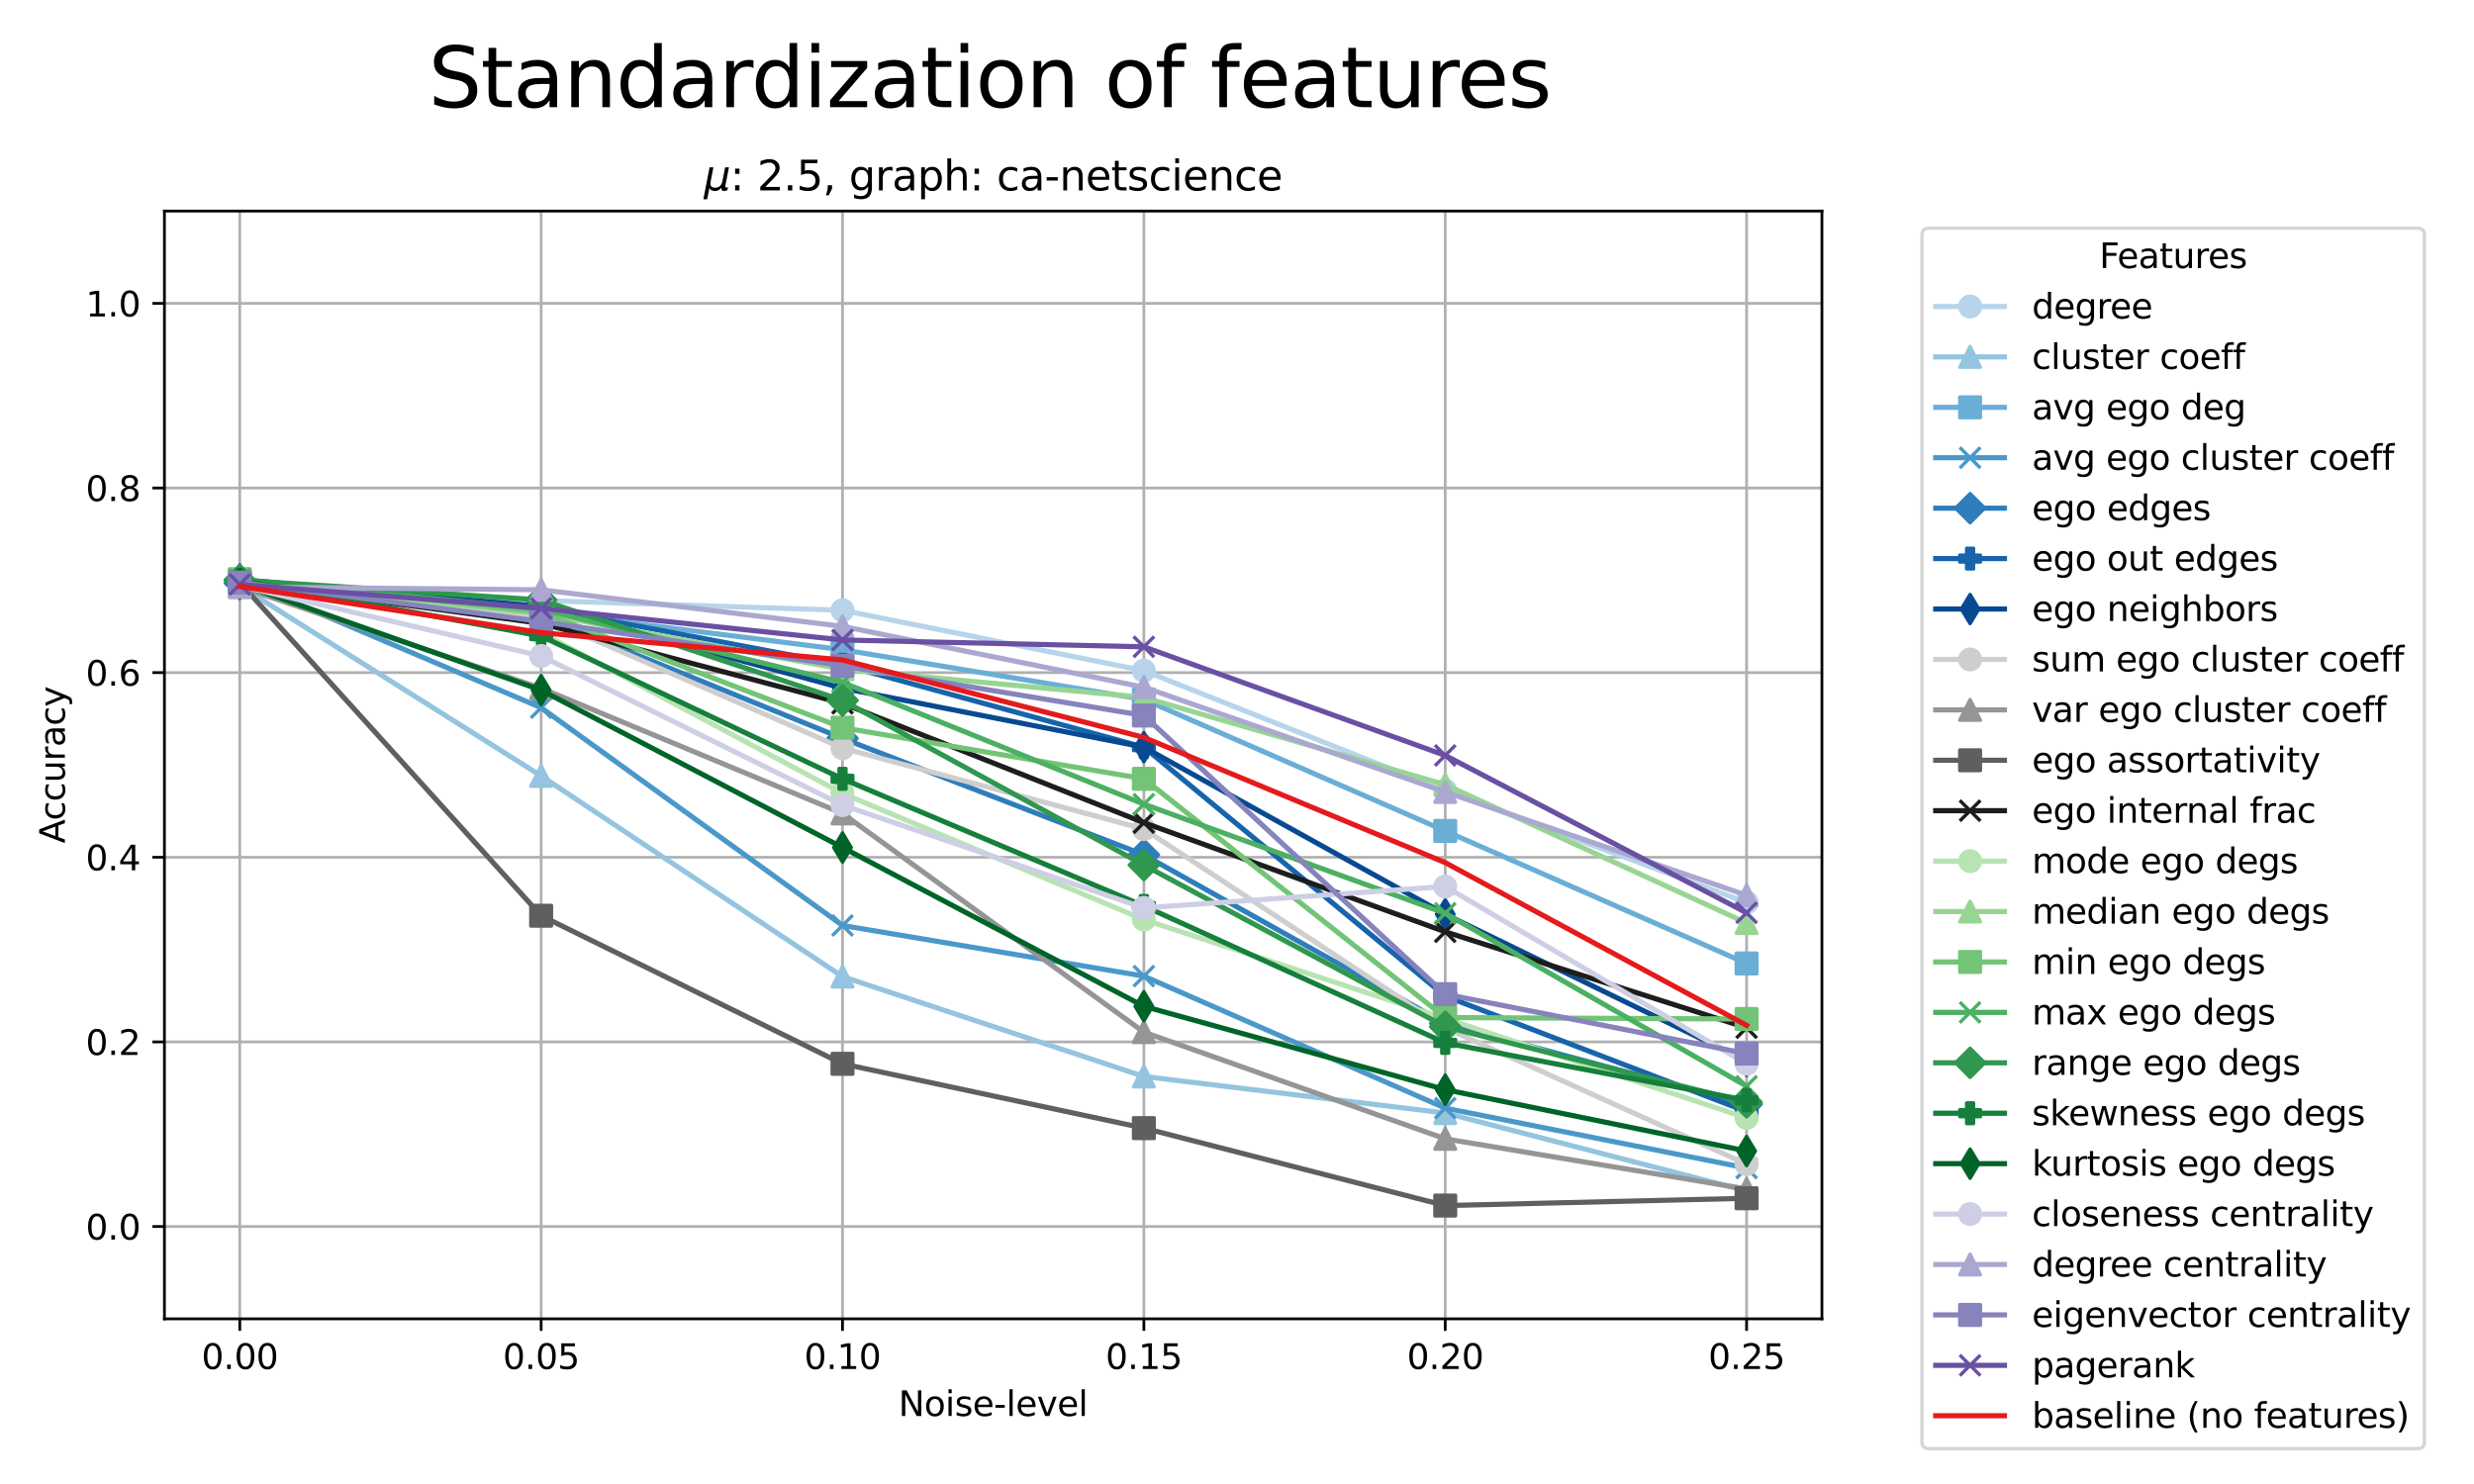 <?xml version="1.0" encoding="utf-8" standalone="no"?>
<!DOCTYPE svg PUBLIC "-//W3C//DTD SVG 1.1//EN"
  "http://www.w3.org/Graphics/SVG/1.1/DTD/svg11.dtd">
<svg xmlns:xlink="http://www.w3.org/1999/xlink" width="720pt" height="432pt" viewBox="0 0 720 432" xmlns="http://www.w3.org/2000/svg" version="1.1">
 <defs>
  <style type="text/css">*{stroke-linejoin: round; stroke-linecap: butt}</style>
 </defs>
 <g id="figure_1">
  <g id="patch_1">
   <path d="M 0 432 
L 720 432 
L 720 0 
L 0 0 
z
" style="fill: #ffffff"/>
  </g>
  <g id="axes_1">
   <g id="patch_2">
    <path d="M 47.855 383.92 
L 530.23 383.92 
L 530.23 61.44 
L 47.855 61.44 
z
" style="fill: #ffffff"/>
   </g>
   <g id="matplotlib.axis_1">
    <g id="xtick_1">
     <g id="line2d_1">
      <path d="M 69.781 383.92 
L 69.781 61.44 
" clip-path="url(#p92d4c71aff)" style="fill: none; stroke: #b0b0b0; stroke-width: 0.8; stroke-linecap: square"/>
     </g>
     <g id="line2d_2">
      <defs>
       <path id="m92c0ea8083" d="M 0 0 
L 0 3.5 
" style="stroke: #000000; stroke-width: 0.8"/>
      </defs>
      <g>
       <use xlink:href="#m92c0ea8083" x="69.781" y="383.92" style="stroke: #000000; stroke-width: 0.8"/>
      </g>
     </g>
     <g id="text_1">
      <!-- 0.00 -->
      <g transform="translate(58.648 398.518) scale(0.1 -0.1)">
       <defs>
        <path id="DejaVuSans-30" d="M 2034 4250 
Q 1547 4250 1301 3770 
Q 1056 3291 1056 2328 
Q 1056 1369 1301 889 
Q 1547 409 2034 409 
Q 2525 409 2770 889 
Q 3016 1369 3016 2328 
Q 3016 3291 2770 3770 
Q 2525 4250 2034 4250 
z
M 2034 4750 
Q 2819 4750 3233 4129 
Q 3647 3509 3647 2328 
Q 3647 1150 3233 529 
Q 2819 -91 2034 -91 
Q 1250 -91 836 529 
Q 422 1150 422 2328 
Q 422 3509 836 4129 
Q 1250 4750 2034 4750 
z
" transform="scale(0.016)"/>
        <path id="DejaVuSans-2e" d="M 684 794 
L 1344 794 
L 1344 0 
L 684 0 
L 684 794 
z
" transform="scale(0.016)"/>
       </defs>
       <use xlink:href="#DejaVuSans-30"/>
       <use xlink:href="#DejaVuSans-2e" transform="translate(63.623 0)"/>
       <use xlink:href="#DejaVuSans-30" transform="translate(95.41 0)"/>
       <use xlink:href="#DejaVuSans-30" transform="translate(159.033 0)"/>
      </g>
     </g>
    </g>
    <g id="xtick_2">
     <g id="line2d_3">
      <path d="M 157.486 383.92 
L 157.486 61.44 
" clip-path="url(#p92d4c71aff)" style="fill: none; stroke: #b0b0b0; stroke-width: 0.8; stroke-linecap: square"/>
     </g>
     <g id="line2d_4">
      <g>
       <use xlink:href="#m92c0ea8083" x="157.486" y="383.92" style="stroke: #000000; stroke-width: 0.8"/>
      </g>
     </g>
     <g id="text_2">
      <!-- 0.05 -->
      <g transform="translate(146.353 398.518) scale(0.1 -0.1)">
       <defs>
        <path id="DejaVuSans-35" d="M 691 4666 
L 3169 4666 
L 3169 4134 
L 1269 4134 
L 1269 2991 
Q 1406 3038 1543 3061 
Q 1681 3084 1819 3084 
Q 2600 3084 3056 2656 
Q 3513 2228 3513 1497 
Q 3513 744 3044 326 
Q 2575 -91 1722 -91 
Q 1428 -91 1123 -41 
Q 819 9 494 109 
L 494 744 
Q 775 591 1075 516 
Q 1375 441 1709 441 
Q 2250 441 2565 725 
Q 2881 1009 2881 1497 
Q 2881 1984 2565 2268 
Q 2250 2553 1709 2553 
Q 1456 2553 1204 2497 
Q 953 2441 691 2322 
L 691 4666 
z
" transform="scale(0.016)"/>
       </defs>
       <use xlink:href="#DejaVuSans-30"/>
       <use xlink:href="#DejaVuSans-2e" transform="translate(63.623 0)"/>
       <use xlink:href="#DejaVuSans-30" transform="translate(95.41 0)"/>
       <use xlink:href="#DejaVuSans-35" transform="translate(159.033 0)"/>
      </g>
     </g>
    </g>
    <g id="xtick_3">
     <g id="line2d_5">
      <path d="M 245.19 383.92 
L 245.19 61.44 
" clip-path="url(#p92d4c71aff)" style="fill: none; stroke: #b0b0b0; stroke-width: 0.8; stroke-linecap: square"/>
     </g>
     <g id="line2d_6">
      <g>
       <use xlink:href="#m92c0ea8083" x="245.19" y="383.92" style="stroke: #000000; stroke-width: 0.8"/>
      </g>
     </g>
     <g id="text_3">
      <!-- 0.10 -->
      <g transform="translate(234.057 398.518) scale(0.1 -0.1)">
       <defs>
        <path id="DejaVuSans-31" d="M 794 531 
L 1825 531 
L 1825 4091 
L 703 3866 
L 703 4441 
L 1819 4666 
L 2450 4666 
L 2450 531 
L 3481 531 
L 3481 0 
L 794 0 
L 794 531 
z
" transform="scale(0.016)"/>
       </defs>
       <use xlink:href="#DejaVuSans-30"/>
       <use xlink:href="#DejaVuSans-2e" transform="translate(63.623 0)"/>
       <use xlink:href="#DejaVuSans-31" transform="translate(95.41 0)"/>
       <use xlink:href="#DejaVuSans-30" transform="translate(159.033 0)"/>
      </g>
     </g>
    </g>
    <g id="xtick_4">
     <g id="line2d_7">
      <path d="M 332.895 383.92 
L 332.895 61.44 
" clip-path="url(#p92d4c71aff)" style="fill: none; stroke: #b0b0b0; stroke-width: 0.8; stroke-linecap: square"/>
     </g>
     <g id="line2d_8">
      <g>
       <use xlink:href="#m92c0ea8083" x="332.895" y="383.92" style="stroke: #000000; stroke-width: 0.8"/>
      </g>
     </g>
     <g id="text_4">
      <!-- 0.15 -->
      <g transform="translate(321.762 398.518) scale(0.1 -0.1)">
       <use xlink:href="#DejaVuSans-30"/>
       <use xlink:href="#DejaVuSans-2e" transform="translate(63.623 0)"/>
       <use xlink:href="#DejaVuSans-31" transform="translate(95.41 0)"/>
       <use xlink:href="#DejaVuSans-35" transform="translate(159.033 0)"/>
      </g>
     </g>
    </g>
    <g id="xtick_5">
     <g id="line2d_9">
      <path d="M 420.599 383.92 
L 420.599 61.44 
" clip-path="url(#p92d4c71aff)" style="fill: none; stroke: #b0b0b0; stroke-width: 0.8; stroke-linecap: square"/>
     </g>
     <g id="line2d_10">
      <g>
       <use xlink:href="#m92c0ea8083" x="420.599" y="383.92" style="stroke: #000000; stroke-width: 0.8"/>
      </g>
     </g>
     <g id="text_5">
      <!-- 0.20 -->
      <g transform="translate(409.467 398.518) scale(0.1 -0.1)">
       <defs>
        <path id="DejaVuSans-32" d="M 1228 531 
L 3431 531 
L 3431 0 
L 469 0 
L 469 531 
Q 828 903 1448 1529 
Q 2069 2156 2228 2338 
Q 2531 2678 2651 2914 
Q 2772 3150 2772 3378 
Q 2772 3750 2511 3984 
Q 2250 4219 1831 4219 
Q 1534 4219 1204 4116 
Q 875 4013 500 3803 
L 500 4441 
Q 881 4594 1212 4672 
Q 1544 4750 1819 4750 
Q 2544 4750 2975 4387 
Q 3406 4025 3406 3419 
Q 3406 3131 3298 2873 
Q 3191 2616 2906 2266 
Q 2828 2175 2409 1742 
Q 1991 1309 1228 531 
z
" transform="scale(0.016)"/>
       </defs>
       <use xlink:href="#DejaVuSans-30"/>
       <use xlink:href="#DejaVuSans-2e" transform="translate(63.623 0)"/>
       <use xlink:href="#DejaVuSans-32" transform="translate(95.41 0)"/>
       <use xlink:href="#DejaVuSans-30" transform="translate(159.033 0)"/>
      </g>
     </g>
    </g>
    <g id="xtick_6">
     <g id="line2d_11">
      <path d="M 508.304 383.92 
L 508.304 61.44 
" clip-path="url(#p92d4c71aff)" style="fill: none; stroke: #b0b0b0; stroke-width: 0.8; stroke-linecap: square"/>
     </g>
     <g id="line2d_12">
      <g>
       <use xlink:href="#m92c0ea8083" x="508.304" y="383.92" style="stroke: #000000; stroke-width: 0.8"/>
      </g>
     </g>
     <g id="text_6">
      <!-- 0.25 -->
      <g transform="translate(497.171 398.518) scale(0.1 -0.1)">
       <use xlink:href="#DejaVuSans-30"/>
       <use xlink:href="#DejaVuSans-2e" transform="translate(63.623 0)"/>
       <use xlink:href="#DejaVuSans-32" transform="translate(95.41 0)"/>
       <use xlink:href="#DejaVuSans-35" transform="translate(159.033 0)"/>
      </g>
     </g>
    </g>
    <g id="text_7">
     <!-- Noise-level -->
     <g transform="translate(261.478 412.197) scale(0.1 -0.1)">
      <defs>
       <path id="DejaVuSans-4e" d="M 628 4666 
L 1478 4666 
L 3547 763 
L 3547 4666 
L 4159 4666 
L 4159 0 
L 3309 0 
L 1241 3903 
L 1241 0 
L 628 0 
L 628 4666 
z
" transform="scale(0.016)"/>
       <path id="DejaVuSans-6f" d="M 1959 3097 
Q 1497 3097 1228 2736 
Q 959 2375 959 1747 
Q 959 1119 1226 758 
Q 1494 397 1959 397 
Q 2419 397 2687 759 
Q 2956 1122 2956 1747 
Q 2956 2369 2687 2733 
Q 2419 3097 1959 3097 
z
M 1959 3584 
Q 2709 3584 3137 3096 
Q 3566 2609 3566 1747 
Q 3566 888 3137 398 
Q 2709 -91 1959 -91 
Q 1206 -91 779 398 
Q 353 888 353 1747 
Q 353 2609 779 3096 
Q 1206 3584 1959 3584 
z
" transform="scale(0.016)"/>
       <path id="DejaVuSans-69" d="M 603 3500 
L 1178 3500 
L 1178 0 
L 603 0 
L 603 3500 
z
M 603 4863 
L 1178 4863 
L 1178 4134 
L 603 4134 
L 603 4863 
z
" transform="scale(0.016)"/>
       <path id="DejaVuSans-73" d="M 2834 3397 
L 2834 2853 
Q 2591 2978 2328 3040 
Q 2066 3103 1784 3103 
Q 1356 3103 1142 2972 
Q 928 2841 928 2578 
Q 928 2378 1081 2264 
Q 1234 2150 1697 2047 
L 1894 2003 
Q 2506 1872 2764 1633 
Q 3022 1394 3022 966 
Q 3022 478 2636 193 
Q 2250 -91 1575 -91 
Q 1294 -91 989 -36 
Q 684 19 347 128 
L 347 722 
Q 666 556 975 473 
Q 1284 391 1588 391 
Q 1994 391 2212 530 
Q 2431 669 2431 922 
Q 2431 1156 2273 1281 
Q 2116 1406 1581 1522 
L 1381 1569 
Q 847 1681 609 1914 
Q 372 2147 372 2553 
Q 372 3047 722 3315 
Q 1072 3584 1716 3584 
Q 2034 3584 2315 3537 
Q 2597 3491 2834 3397 
z
" transform="scale(0.016)"/>
       <path id="DejaVuSans-65" d="M 3597 1894 
L 3597 1613 
L 953 1613 
Q 991 1019 1311 708 
Q 1631 397 2203 397 
Q 2534 397 2845 478 
Q 3156 559 3463 722 
L 3463 178 
Q 3153 47 2828 -22 
Q 2503 -91 2169 -91 
Q 1331 -91 842 396 
Q 353 884 353 1716 
Q 353 2575 817 3079 
Q 1281 3584 2069 3584 
Q 2775 3584 3186 3129 
Q 3597 2675 3597 1894 
z
M 3022 2063 
Q 3016 2534 2758 2815 
Q 2500 3097 2075 3097 
Q 1594 3097 1305 2825 
Q 1016 2553 972 2059 
L 3022 2063 
z
" transform="scale(0.016)"/>
       <path id="DejaVuSans-2d" d="M 313 2009 
L 1997 2009 
L 1997 1497 
L 313 1497 
L 313 2009 
z
" transform="scale(0.016)"/>
       <path id="DejaVuSans-6c" d="M 603 4863 
L 1178 4863 
L 1178 0 
L 603 0 
L 603 4863 
z
" transform="scale(0.016)"/>
       <path id="DejaVuSans-76" d="M 191 3500 
L 800 3500 
L 1894 563 
L 2988 3500 
L 3597 3500 
L 2284 0 
L 1503 0 
L 191 3500 
z
" transform="scale(0.016)"/>
      </defs>
      <use xlink:href="#DejaVuSans-4e"/>
      <use xlink:href="#DejaVuSans-6f" transform="translate(74.805 0)"/>
      <use xlink:href="#DejaVuSans-69" transform="translate(135.986 0)"/>
      <use xlink:href="#DejaVuSans-73" transform="translate(163.77 0)"/>
      <use xlink:href="#DejaVuSans-65" transform="translate(215.869 0)"/>
      <use xlink:href="#DejaVuSans-2d" transform="translate(277.393 0)"/>
      <use xlink:href="#DejaVuSans-6c" transform="translate(313.477 0)"/>
      <use xlink:href="#DejaVuSans-65" transform="translate(341.26 0)"/>
      <use xlink:href="#DejaVuSans-76" transform="translate(402.783 0)"/>
      <use xlink:href="#DejaVuSans-65" transform="translate(461.963 0)"/>
      <use xlink:href="#DejaVuSans-6c" transform="translate(523.486 0)"/>
     </g>
    </g>
   </g>
   <g id="matplotlib.axis_2">
    <g id="ytick_1">
     <g id="line2d_13">
      <path d="M 47.855 357.047 
L 530.23 357.047 
" clip-path="url(#p92d4c71aff)" style="fill: none; stroke: #b0b0b0; stroke-width: 0.8; stroke-linecap: square"/>
     </g>
     <g id="line2d_14">
      <defs>
       <path id="mbe5c4e8baa" d="M 0 0 
L -3.5 0 
" style="stroke: #000000; stroke-width: 0.8"/>
      </defs>
      <g>
       <use xlink:href="#mbe5c4e8baa" x="47.855" y="357.047" style="stroke: #000000; stroke-width: 0.8"/>
      </g>
     </g>
     <g id="text_8">
      <!-- 0.0 -->
      <g transform="translate(24.952 360.846) scale(0.1 -0.1)">
       <use xlink:href="#DejaVuSans-30"/>
       <use xlink:href="#DejaVuSans-2e" transform="translate(63.623 0)"/>
       <use xlink:href="#DejaVuSans-30" transform="translate(95.41 0)"/>
      </g>
     </g>
    </g>
    <g id="ytick_2">
     <g id="line2d_15">
      <path d="M 47.855 303.3 
L 530.23 303.3 
" clip-path="url(#p92d4c71aff)" style="fill: none; stroke: #b0b0b0; stroke-width: 0.8; stroke-linecap: square"/>
     </g>
     <g id="line2d_16">
      <g>
       <use xlink:href="#mbe5c4e8baa" x="47.855" y="303.3" style="stroke: #000000; stroke-width: 0.8"/>
      </g>
     </g>
     <g id="text_9">
      <!-- 0.2 -->
      <g transform="translate(24.952 307.099) scale(0.1 -0.1)">
       <use xlink:href="#DejaVuSans-30"/>
       <use xlink:href="#DejaVuSans-2e" transform="translate(63.623 0)"/>
       <use xlink:href="#DejaVuSans-32" transform="translate(95.41 0)"/>
      </g>
     </g>
    </g>
    <g id="ytick_3">
     <g id="line2d_17">
      <path d="M 47.855 249.553 
L 530.23 249.553 
" clip-path="url(#p92d4c71aff)" style="fill: none; stroke: #b0b0b0; stroke-width: 0.8; stroke-linecap: square"/>
     </g>
     <g id="line2d_18">
      <g>
       <use xlink:href="#mbe5c4e8baa" x="47.855" y="249.553" style="stroke: #000000; stroke-width: 0.8"/>
      </g>
     </g>
     <g id="text_10">
      <!-- 0.4 -->
      <g transform="translate(24.952 253.353) scale(0.1 -0.1)">
       <defs>
        <path id="DejaVuSans-34" d="M 2419 4116 
L 825 1625 
L 2419 1625 
L 2419 4116 
z
M 2253 4666 
L 3047 4666 
L 3047 1625 
L 3713 1625 
L 3713 1100 
L 3047 1100 
L 3047 0 
L 2419 0 
L 2419 1100 
L 313 1100 
L 313 1709 
L 2253 4666 
z
" transform="scale(0.016)"/>
       </defs>
       <use xlink:href="#DejaVuSans-30"/>
       <use xlink:href="#DejaVuSans-2e" transform="translate(63.623 0)"/>
       <use xlink:href="#DejaVuSans-34" transform="translate(95.41 0)"/>
      </g>
     </g>
    </g>
    <g id="ytick_4">
     <g id="line2d_19">
      <path d="M 47.855 195.807 
L 530.23 195.807 
" clip-path="url(#p92d4c71aff)" style="fill: none; stroke: #b0b0b0; stroke-width: 0.8; stroke-linecap: square"/>
     </g>
     <g id="line2d_20">
      <g>
       <use xlink:href="#mbe5c4e8baa" x="47.855" y="195.807" style="stroke: #000000; stroke-width: 0.8"/>
      </g>
     </g>
     <g id="text_11">
      <!-- 0.6 -->
      <g transform="translate(24.952 199.606) scale(0.1 -0.1)">
       <defs>
        <path id="DejaVuSans-36" d="M 2113 2584 
Q 1688 2584 1439 2293 
Q 1191 2003 1191 1497 
Q 1191 994 1439 701 
Q 1688 409 2113 409 
Q 2538 409 2786 701 
Q 3034 994 3034 1497 
Q 3034 2003 2786 2293 
Q 2538 2584 2113 2584 
z
M 3366 4563 
L 3366 3988 
Q 3128 4100 2886 4159 
Q 2644 4219 2406 4219 
Q 1781 4219 1451 3797 
Q 1122 3375 1075 2522 
Q 1259 2794 1537 2939 
Q 1816 3084 2150 3084 
Q 2853 3084 3261 2657 
Q 3669 2231 3669 1497 
Q 3669 778 3244 343 
Q 2819 -91 2113 -91 
Q 1303 -91 875 529 
Q 447 1150 447 2328 
Q 447 3434 972 4092 
Q 1497 4750 2381 4750 
Q 2619 4750 2861 4703 
Q 3103 4656 3366 4563 
z
" transform="scale(0.016)"/>
       </defs>
       <use xlink:href="#DejaVuSans-30"/>
       <use xlink:href="#DejaVuSans-2e" transform="translate(63.623 0)"/>
       <use xlink:href="#DejaVuSans-36" transform="translate(95.41 0)"/>
      </g>
     </g>
    </g>
    <g id="ytick_5">
     <g id="line2d_21">
      <path d="M 47.855 142.06 
L 530.23 142.06 
" clip-path="url(#p92d4c71aff)" style="fill: none; stroke: #b0b0b0; stroke-width: 0.8; stroke-linecap: square"/>
     </g>
     <g id="line2d_22">
      <g>
       <use xlink:href="#mbe5c4e8baa" x="47.855" y="142.06" style="stroke: #000000; stroke-width: 0.8"/>
      </g>
     </g>
     <g id="text_12">
      <!-- 0.8 -->
      <g transform="translate(24.952 145.859) scale(0.1 -0.1)">
       <defs>
        <path id="DejaVuSans-38" d="M 2034 2216 
Q 1584 2216 1326 1975 
Q 1069 1734 1069 1313 
Q 1069 891 1326 650 
Q 1584 409 2034 409 
Q 2484 409 2743 651 
Q 3003 894 3003 1313 
Q 3003 1734 2745 1975 
Q 2488 2216 2034 2216 
z
M 1403 2484 
Q 997 2584 770 2862 
Q 544 3141 544 3541 
Q 544 4100 942 4425 
Q 1341 4750 2034 4750 
Q 2731 4750 3128 4425 
Q 3525 4100 3525 3541 
Q 3525 3141 3298 2862 
Q 3072 2584 2669 2484 
Q 3125 2378 3379 2068 
Q 3634 1759 3634 1313 
Q 3634 634 3220 271 
Q 2806 -91 2034 -91 
Q 1263 -91 848 271 
Q 434 634 434 1313 
Q 434 1759 690 2068 
Q 947 2378 1403 2484 
z
M 1172 3481 
Q 1172 3119 1398 2916 
Q 1625 2713 2034 2713 
Q 2441 2713 2670 2916 
Q 2900 3119 2900 3481 
Q 2900 3844 2670 4047 
Q 2441 4250 2034 4250 
Q 1625 4250 1398 4047 
Q 1172 3844 1172 3481 
z
" transform="scale(0.016)"/>
       </defs>
       <use xlink:href="#DejaVuSans-30"/>
       <use xlink:href="#DejaVuSans-2e" transform="translate(63.623 0)"/>
       <use xlink:href="#DejaVuSans-38" transform="translate(95.41 0)"/>
      </g>
     </g>
    </g>
    <g id="ytick_6">
     <g id="line2d_23">
      <path d="M 47.855 88.313 
L 530.23 88.313 
" clip-path="url(#p92d4c71aff)" style="fill: none; stroke: #b0b0b0; stroke-width: 0.8; stroke-linecap: square"/>
     </g>
     <g id="line2d_24">
      <g>
       <use xlink:href="#mbe5c4e8baa" x="47.855" y="88.313" style="stroke: #000000; stroke-width: 0.8"/>
      </g>
     </g>
     <g id="text_13">
      <!-- 1.0 -->
      <g transform="translate(24.952 92.113) scale(0.1 -0.1)">
       <use xlink:href="#DejaVuSans-31"/>
       <use xlink:href="#DejaVuSans-2e" transform="translate(63.623 0)"/>
       <use xlink:href="#DejaVuSans-30" transform="translate(95.41 0)"/>
      </g>
     </g>
    </g>
    <g id="text_14">
     <!-- Accuracy -->
     <g transform="translate(18.872 245.508) rotate(-90) scale(0.1 -0.1)">
      <defs>
       <path id="DejaVuSans-41" d="M 2188 4044 
L 1331 1722 
L 3047 1722 
L 2188 4044 
z
M 1831 4666 
L 2547 4666 
L 4325 0 
L 3669 0 
L 3244 1197 
L 1141 1197 
L 716 0 
L 50 0 
L 1831 4666 
z
" transform="scale(0.016)"/>
       <path id="DejaVuSans-63" d="M 3122 3366 
L 3122 2828 
Q 2878 2963 2633 3030 
Q 2388 3097 2138 3097 
Q 1578 3097 1268 2742 
Q 959 2388 959 1747 
Q 959 1106 1268 751 
Q 1578 397 2138 397 
Q 2388 397 2633 464 
Q 2878 531 3122 666 
L 3122 134 
Q 2881 22 2623 -34 
Q 2366 -91 2075 -91 
Q 1284 -91 818 406 
Q 353 903 353 1747 
Q 353 2603 823 3093 
Q 1294 3584 2113 3584 
Q 2378 3584 2631 3529 
Q 2884 3475 3122 3366 
z
" transform="scale(0.016)"/>
       <path id="DejaVuSans-75" d="M 544 1381 
L 544 3500 
L 1119 3500 
L 1119 1403 
Q 1119 906 1312 657 
Q 1506 409 1894 409 
Q 2359 409 2629 706 
Q 2900 1003 2900 1516 
L 2900 3500 
L 3475 3500 
L 3475 0 
L 2900 0 
L 2900 538 
Q 2691 219 2414 64 
Q 2138 -91 1772 -91 
Q 1169 -91 856 284 
Q 544 659 544 1381 
z
M 1991 3584 
L 1991 3584 
z
" transform="scale(0.016)"/>
       <path id="DejaVuSans-72" d="M 2631 2963 
Q 2534 3019 2420 3045 
Q 2306 3072 2169 3072 
Q 1681 3072 1420 2755 
Q 1159 2438 1159 1844 
L 1159 0 
L 581 0 
L 581 3500 
L 1159 3500 
L 1159 2956 
Q 1341 3275 1631 3429 
Q 1922 3584 2338 3584 
Q 2397 3584 2469 3576 
Q 2541 3569 2628 3553 
L 2631 2963 
z
" transform="scale(0.016)"/>
       <path id="DejaVuSans-61" d="M 2194 1759 
Q 1497 1759 1228 1600 
Q 959 1441 959 1056 
Q 959 750 1161 570 
Q 1363 391 1709 391 
Q 2188 391 2477 730 
Q 2766 1069 2766 1631 
L 2766 1759 
L 2194 1759 
z
M 3341 1997 
L 3341 0 
L 2766 0 
L 2766 531 
Q 2569 213 2275 61 
Q 1981 -91 1556 -91 
Q 1019 -91 701 211 
Q 384 513 384 1019 
Q 384 1609 779 1909 
Q 1175 2209 1959 2209 
L 2766 2209 
L 2766 2266 
Q 2766 2663 2505 2880 
Q 2244 3097 1772 3097 
Q 1472 3097 1187 3025 
Q 903 2953 641 2809 
L 641 3341 
Q 956 3463 1253 3523 
Q 1550 3584 1831 3584 
Q 2591 3584 2966 3190 
Q 3341 2797 3341 1997 
z
" transform="scale(0.016)"/>
       <path id="DejaVuSans-79" d="M 2059 -325 
Q 1816 -950 1584 -1140 
Q 1353 -1331 966 -1331 
L 506 -1331 
L 506 -850 
L 844 -850 
Q 1081 -850 1212 -737 
Q 1344 -625 1503 -206 
L 1606 56 
L 191 3500 
L 800 3500 
L 1894 763 
L 2988 3500 
L 3597 3500 
L 2059 -325 
z
" transform="scale(0.016)"/>
      </defs>
      <use xlink:href="#DejaVuSans-41"/>
      <use xlink:href="#DejaVuSans-63" transform="translate(66.658 0)"/>
      <use xlink:href="#DejaVuSans-63" transform="translate(121.639 0)"/>
      <use xlink:href="#DejaVuSans-75" transform="translate(176.619 0)"/>
      <use xlink:href="#DejaVuSans-72" transform="translate(239.998 0)"/>
      <use xlink:href="#DejaVuSans-61" transform="translate(281.111 0)"/>
      <use xlink:href="#DejaVuSans-63" transform="translate(342.391 0)"/>
      <use xlink:href="#DejaVuSans-79" transform="translate(397.371 0)"/>
     </g>
    </g>
   </g>
   <g id="line2d_25">
    <path d="M 69.781 169.571 
L 157.486 174.819 
L 245.19 177.655 
L 332.895 195.239 
L 420.599 230.125 
L 508.304 262.742 
" clip-path="url(#p92d4c71aff)" style="fill: none; stroke: #b7d4ea; stroke-width: 1.5; stroke-linecap: square"/>
    <defs>
     <path id="m25b853e437" d="M 0 3 
C 0.796 3 1.559 2.684 2.121 2.121 
C 2.684 1.559 3 0.796 3 0 
C 3 -0.796 2.684 -1.559 2.121 -2.121 
C 1.559 -2.684 0.796 -3 0 -3 
C -0.796 -3 -1.559 -2.684 -2.121 -2.121 
C -2.684 -1.559 -3 -0.796 -3 0 
C -3 0.796 -2.684 1.559 -2.121 2.121 
C -1.559 2.684 -0.796 3 0 3 
z
" style="stroke: #b7d4ea"/>
    </defs>
    <g clip-path="url(#p92d4c71aff)">
     <use xlink:href="#m25b853e437" x="69.781" y="169.571" style="fill: #b7d4ea; stroke: #b7d4ea"/>
     <use xlink:href="#m25b853e437" x="157.486" y="174.819" style="fill: #b7d4ea; stroke: #b7d4ea"/>
     <use xlink:href="#m25b853e437" x="245.19" y="177.655" style="fill: #b7d4ea; stroke: #b7d4ea"/>
     <use xlink:href="#m25b853e437" x="332.895" y="195.239" style="fill: #b7d4ea; stroke: #b7d4ea"/>
     <use xlink:href="#m25b853e437" x="420.599" y="230.125" style="fill: #b7d4ea; stroke: #b7d4ea"/>
     <use xlink:href="#m25b853e437" x="508.304" y="262.742" style="fill: #b7d4ea; stroke: #b7d4ea"/>
    </g>
   </g>
   <g id="line2d_26">
    <path d="M 69.781 170.564 
L 157.486 225.871 
L 245.19 284.297 
L 332.895 313.369 
L 420.599 324.005 
L 508.304 346.694 
" clip-path="url(#p92d4c71aff)" style="fill: none; stroke: #94c4df; stroke-width: 1.5; stroke-linecap: square"/>
    <defs>
     <path id="m4151943b84" d="M 0 -3 
L -3 3 
L 3 3 
z
" style="stroke: #94c4df; stroke-linejoin: miter"/>
    </defs>
    <g clip-path="url(#p92d4c71aff)">
     <use xlink:href="#m4151943b84" x="69.781" y="170.564" style="fill: #94c4df; stroke: #94c4df; stroke-linejoin: miter"/>
     <use xlink:href="#m4151943b84" x="157.486" y="225.871" style="fill: #94c4df; stroke: #94c4df; stroke-linejoin: miter"/>
     <use xlink:href="#m4151943b84" x="245.19" y="284.297" style="fill: #94c4df; stroke: #94c4df; stroke-linejoin: miter"/>
     <use xlink:href="#m4151943b84" x="332.895" y="313.369" style="fill: #94c4df; stroke: #94c4df; stroke-linejoin: miter"/>
     <use xlink:href="#m4151943b84" x="420.599" y="324.005" style="fill: #94c4df; stroke: #94c4df; stroke-linejoin: miter"/>
     <use xlink:href="#m4151943b84" x="508.304" y="346.694" style="fill: #94c4df; stroke: #94c4df; stroke-linejoin: miter"/>
    </g>
   </g>
   <g id="line2d_27">
    <path d="M 69.781 169.997 
L 157.486 178.08 
L 245.19 189.142 
L 332.895 203.606 
L 420.599 241.895 
L 508.304 280.468 
" clip-path="url(#p92d4c71aff)" style="fill: none; stroke: #6aaed6; stroke-width: 1.5; stroke-linecap: square"/>
    <defs>
     <path id="m295fd1aaba" d="M -3 3 
L 3 3 
L 3 -3 
L -3 -3 
z
" style="stroke: #6aaed6; stroke-linejoin: miter"/>
    </defs>
    <g clip-path="url(#p92d4c71aff)">
     <use xlink:href="#m295fd1aaba" x="69.781" y="169.997" style="fill: #6aaed6; stroke: #6aaed6; stroke-linejoin: miter"/>
     <use xlink:href="#m295fd1aaba" x="157.486" y="178.08" style="fill: #6aaed6; stroke: #6aaed6; stroke-linejoin: miter"/>
     <use xlink:href="#m295fd1aaba" x="245.19" y="189.142" style="fill: #6aaed6; stroke: #6aaed6; stroke-linejoin: miter"/>
     <use xlink:href="#m295fd1aaba" x="332.895" y="203.606" style="fill: #6aaed6; stroke: #6aaed6; stroke-linejoin: miter"/>
     <use xlink:href="#m295fd1aaba" x="420.599" y="241.895" style="fill: #6aaed6; stroke: #6aaed6; stroke-linejoin: miter"/>
     <use xlink:href="#m295fd1aaba" x="508.304" y="280.468" style="fill: #6aaed6; stroke: #6aaed6; stroke-linejoin: miter"/>
    </g>
   </g>
   <g id="line2d_28">
    <path d="M 69.781 168.721 
L 157.486 206.017 
L 245.19 269.407 
L 332.895 284.155 
L 420.599 322.586 
L 508.304 340.029 
" clip-path="url(#p92d4c71aff)" style="fill: none; stroke: #4a98c9; stroke-width: 1.5; stroke-linecap: square"/>
    <defs>
     <path id="m2d11a1b9c4" d="M -3 3 
L 3 -3 
M -3 -3 
L 3 3 
" style="stroke: #4a98c9"/>
    </defs>
    <g clip-path="url(#p92d4c71aff)">
     <use xlink:href="#m2d11a1b9c4" x="69.781" y="168.721" style="fill: #4a98c9; stroke: #4a98c9"/>
     <use xlink:href="#m2d11a1b9c4" x="157.486" y="206.017" style="fill: #4a98c9; stroke: #4a98c9"/>
     <use xlink:href="#m2d11a1b9c4" x="245.19" y="269.407" style="fill: #4a98c9; stroke: #4a98c9"/>
     <use xlink:href="#m2d11a1b9c4" x="332.895" y="284.155" style="fill: #4a98c9; stroke: #4a98c9"/>
     <use xlink:href="#m2d11a1b9c4" x="420.599" y="322.586" style="fill: #4a98c9; stroke: #4a98c9"/>
     <use xlink:href="#m2d11a1b9c4" x="508.304" y="340.029" style="fill: #4a98c9; stroke: #4a98c9"/>
    </g>
   </g>
   <g id="line2d_29">
    <path d="M 69.781 169.713 
L 157.486 179.357 
L 245.19 214.951 
L 332.895 248.844 
L 420.599 297.911 
L 508.304 321.452 
" clip-path="url(#p92d4c71aff)" style="fill: none; stroke: #2e7ebc; stroke-width: 1.5; stroke-linecap: square"/>
    <defs>
     <path id="md3084d30e5" d="M -0 4.243 
L 4.243 0 
L 0 -4.243 
L -4.243 -0 
z
" style="stroke: #2e7ebc; stroke-linejoin: miter"/>
    </defs>
    <g clip-path="url(#p92d4c71aff)">
     <use xlink:href="#md3084d30e5" x="69.781" y="169.713" style="fill: #2e7ebc; stroke: #2e7ebc; stroke-linejoin: miter"/>
     <use xlink:href="#md3084d30e5" x="157.486" y="179.357" style="fill: #2e7ebc; stroke: #2e7ebc; stroke-linejoin: miter"/>
     <use xlink:href="#md3084d30e5" x="245.19" y="214.951" style="fill: #2e7ebc; stroke: #2e7ebc; stroke-linejoin: miter"/>
     <use xlink:href="#md3084d30e5" x="332.895" y="248.844" style="fill: #2e7ebc; stroke: #2e7ebc; stroke-linejoin: miter"/>
     <use xlink:href="#md3084d30e5" x="420.599" y="297.911" style="fill: #2e7ebc; stroke: #2e7ebc; stroke-linejoin: miter"/>
     <use xlink:href="#md3084d30e5" x="508.304" y="321.452" style="fill: #2e7ebc; stroke: #2e7ebc; stroke-linejoin: miter"/>
    </g>
   </g>
   <g id="line2d_30">
    <path d="M 69.781 169.288 
L 157.486 176.946 
L 245.19 193.538 
L 332.895 217.504 
L 420.599 289.97 
L 508.304 323.579 
" clip-path="url(#p92d4c71aff)" style="fill: none; stroke: #1764ab; stroke-width: 1.5; stroke-linecap: square"/>
    <defs>
     <path id="mea096c3e89" d="M -1 3 
L 1 3 
L 1 1 
L 3 1 
L 3 -1 
L 1 -1 
L 1 -3 
L -1 -3 
L -1 -1 
L -3 -1 
L -3 1 
L -1 1 
z
" style="stroke: #1764ab; stroke-linejoin: miter"/>
    </defs>
    <g clip-path="url(#p92d4c71aff)">
     <use xlink:href="#mea096c3e89" x="69.781" y="169.288" style="fill: #1764ab; stroke: #1764ab; stroke-linejoin: miter"/>
     <use xlink:href="#mea096c3e89" x="157.486" y="176.946" style="fill: #1764ab; stroke: #1764ab; stroke-linejoin: miter"/>
     <use xlink:href="#mea096c3e89" x="245.19" y="193.538" style="fill: #1764ab; stroke: #1764ab; stroke-linejoin: miter"/>
     <use xlink:href="#mea096c3e89" x="332.895" y="217.504" style="fill: #1764ab; stroke: #1764ab; stroke-linejoin: miter"/>
     <use xlink:href="#mea096c3e89" x="420.599" y="289.97" style="fill: #1764ab; stroke: #1764ab; stroke-linejoin: miter"/>
     <use xlink:href="#mea096c3e89" x="508.304" y="323.579" style="fill: #1764ab; stroke: #1764ab; stroke-linejoin: miter"/>
    </g>
   </g>
   <g id="line2d_31">
    <path d="M 69.781 168.721 
L 157.486 176.52 
L 245.19 200.345 
L 332.895 217.504 
L 420.599 266.145 
L 508.304 308.831 
" clip-path="url(#p92d4c71aff)" style="fill: none; stroke: #084a91; stroke-width: 1.5; stroke-linecap: square"/>
    <defs>
     <path id="m9139c61a63" d="M -0 4.243 
L 2.546 0 
L 0 -4.243 
L -2.546 -0 
z
" style="stroke: #084a91; stroke-linejoin: miter"/>
    </defs>
    <g clip-path="url(#p92d4c71aff)">
     <use xlink:href="#m9139c61a63" x="69.781" y="168.721" style="fill: #084a91; stroke: #084a91; stroke-linejoin: miter"/>
     <use xlink:href="#m9139c61a63" x="157.486" y="176.52" style="fill: #084a91; stroke: #084a91; stroke-linejoin: miter"/>
     <use xlink:href="#m9139c61a63" x="245.19" y="200.345" style="fill: #084a91; stroke: #084a91; stroke-linejoin: miter"/>
     <use xlink:href="#m9139c61a63" x="332.895" y="217.504" style="fill: #084a91; stroke: #084a91; stroke-linejoin: miter"/>
     <use xlink:href="#m9139c61a63" x="420.599" y="266.145" style="fill: #084a91; stroke: #084a91; stroke-linejoin: miter"/>
     <use xlink:href="#m9139c61a63" x="508.304" y="308.831" style="fill: #084a91; stroke: #084a91; stroke-linejoin: miter"/>
    </g>
   </g>
   <g id="line2d_32">
    <path d="M 69.781 169.146 
L 157.486 179.498 
L 245.19 217.787 
L 332.895 241.328 
L 420.599 299.187 
L 508.304 338.895 
" clip-path="url(#p92d4c71aff)" style="fill: none; stroke: #cecece; stroke-width: 1.5; stroke-linecap: square"/>
    <defs>
     <path id="m914ff09719" d="M 0 3 
C 0.796 3 1.559 2.684 2.121 2.121 
C 2.684 1.559 3 0.796 3 0 
C 3 -0.796 2.684 -1.559 2.121 -2.121 
C 1.559 -2.684 0.796 -3 0 -3 
C -0.796 -3 -1.559 -2.684 -2.121 -2.121 
C -2.684 -1.559 -3 -0.796 -3 0 
C -3 0.796 -2.684 1.559 -2.121 2.121 
C -1.559 2.684 -0.796 3 0 3 
z
" style="stroke: #cecece"/>
    </defs>
    <g clip-path="url(#p92d4c71aff)">
     <use xlink:href="#m914ff09719" x="69.781" y="169.146" style="fill: #cecece; stroke: #cecece"/>
     <use xlink:href="#m914ff09719" x="157.486" y="179.498" style="fill: #cecece; stroke: #cecece"/>
     <use xlink:href="#m914ff09719" x="245.19" y="217.787" style="fill: #cecece; stroke: #cecece"/>
     <use xlink:href="#m914ff09719" x="332.895" y="241.328" style="fill: #cecece; stroke: #cecece"/>
     <use xlink:href="#m914ff09719" x="420.599" y="299.187" style="fill: #cecece; stroke: #cecece"/>
     <use xlink:href="#m914ff09719" x="508.304" y="338.895" style="fill: #cecece; stroke: #cecece"/>
    </g>
   </g>
   <g id="line2d_33">
    <path d="M 69.781 170.848 
L 157.486 200.345 
L 245.19 236.79 
L 332.895 300.464 
L 420.599 331.521 
L 508.304 346.127 
" clip-path="url(#p92d4c71aff)" style="fill: none; stroke: #959595; stroke-width: 1.5; stroke-linecap: square"/>
    <defs>
     <path id="m866064de5f" d="M 0 -3 
L -3 3 
L 3 3 
z
" style="stroke: #959595; stroke-linejoin: miter"/>
    </defs>
    <g clip-path="url(#p92d4c71aff)">
     <use xlink:href="#m866064de5f" x="69.781" y="170.848" style="fill: #959595; stroke: #959595; stroke-linejoin: miter"/>
     <use xlink:href="#m866064de5f" x="157.486" y="200.345" style="fill: #959595; stroke: #959595; stroke-linejoin: miter"/>
     <use xlink:href="#m866064de5f" x="245.19" y="236.79" style="fill: #959595; stroke: #959595; stroke-linejoin: miter"/>
     <use xlink:href="#m866064de5f" x="332.895" y="300.464" style="fill: #959595; stroke: #959595; stroke-linejoin: miter"/>
     <use xlink:href="#m866064de5f" x="420.599" y="331.521" style="fill: #959595; stroke: #959595; stroke-linejoin: miter"/>
     <use xlink:href="#m866064de5f" x="508.304" y="346.127" style="fill: #959595; stroke: #959595; stroke-linejoin: miter"/>
    </g>
   </g>
   <g id="line2d_34">
    <path d="M 69.781 169.571 
L 157.486 266.571 
L 245.19 309.682 
L 332.895 328.401 
L 420.599 350.949 
L 508.304 348.822 
" clip-path="url(#p92d4c71aff)" style="fill: none; stroke: #5f5f5f; stroke-width: 1.5; stroke-linecap: square"/>
    <defs>
     <path id="m0541d60411" d="M -3 3 
L 3 3 
L 3 -3 
L -3 -3 
z
" style="stroke: #5f5f5f; stroke-linejoin: miter"/>
    </defs>
    <g clip-path="url(#p92d4c71aff)">
     <use xlink:href="#m0541d60411" x="69.781" y="169.571" style="fill: #5f5f5f; stroke: #5f5f5f; stroke-linejoin: miter"/>
     <use xlink:href="#m0541d60411" x="157.486" y="266.571" style="fill: #5f5f5f; stroke: #5f5f5f; stroke-linejoin: miter"/>
     <use xlink:href="#m0541d60411" x="245.19" y="309.682" style="fill: #5f5f5f; stroke: #5f5f5f; stroke-linejoin: miter"/>
     <use xlink:href="#m0541d60411" x="332.895" y="328.401" style="fill: #5f5f5f; stroke: #5f5f5f; stroke-linejoin: miter"/>
     <use xlink:href="#m0541d60411" x="420.599" y="350.949" style="fill: #5f5f5f; stroke: #5f5f5f; stroke-linejoin: miter"/>
     <use xlink:href="#m0541d60411" x="508.304" y="348.822" style="fill: #5f5f5f; stroke: #5f5f5f; stroke-linejoin: miter"/>
    </g>
   </g>
   <g id="line2d_35">
    <path d="M 69.781 169.571 
L 157.486 181.484 
L 245.19 204.741 
L 332.895 239.485 
L 420.599 271.251 
L 508.304 299.187 
" clip-path="url(#p92d4c71aff)" style="fill: none; stroke: #1d1d1d; stroke-width: 1.5; stroke-linecap: square"/>
    <defs>
     <path id="m2dfc06a841" d="M -3 3 
L 3 -3 
M -3 -3 
L 3 3 
" style="stroke: #1d1d1d"/>
    </defs>
    <g clip-path="url(#p92d4c71aff)">
     <use xlink:href="#m2dfc06a841" x="69.781" y="169.571" style="fill: #1d1d1d; stroke: #1d1d1d"/>
     <use xlink:href="#m2dfc06a841" x="157.486" y="181.484" style="fill: #1d1d1d; stroke: #1d1d1d"/>
     <use xlink:href="#m2dfc06a841" x="245.19" y="204.741" style="fill: #1d1d1d; stroke: #1d1d1d"/>
     <use xlink:href="#m2dfc06a841" x="332.895" y="239.485" style="fill: #1d1d1d; stroke: #1d1d1d"/>
     <use xlink:href="#m2dfc06a841" x="420.599" y="271.251" style="fill: #1d1d1d; stroke: #1d1d1d"/>
     <use xlink:href="#m2dfc06a841" x="508.304" y="299.187" style="fill: #1d1d1d; stroke: #1d1d1d"/>
    </g>
   </g>
   <g id="line2d_36">
    <path d="M 69.781 170.139 
L 157.486 184.178 
L 245.19 230.976 
L 332.895 267.705 
L 420.599 296.493 
L 508.304 325.423 
" clip-path="url(#p92d4c71aff)" style="fill: none; stroke: #b8e3b2; stroke-width: 1.5; stroke-linecap: square"/>
    <defs>
     <path id="m32f3edafa0" d="M 0 3 
C 0.796 3 1.559 2.684 2.121 2.121 
C 2.684 1.559 3 0.796 3 0 
C 3 -0.796 2.684 -1.559 2.121 -2.121 
C 1.559 -2.684 0.796 -3 0 -3 
C -0.796 -3 -1.559 -2.684 -2.121 -2.121 
C -2.684 -1.559 -3 -0.796 -3 0 
C -3 0.796 -2.684 1.559 -2.121 2.121 
C -1.559 2.684 -0.796 3 0 3 
z
" style="stroke: #b8e3b2"/>
    </defs>
    <g clip-path="url(#p92d4c71aff)">
     <use xlink:href="#m32f3edafa0" x="69.781" y="170.139" style="fill: #b8e3b2; stroke: #b8e3b2"/>
     <use xlink:href="#m32f3edafa0" x="157.486" y="184.178" style="fill: #b8e3b2; stroke: #b8e3b2"/>
     <use xlink:href="#m32f3edafa0" x="245.19" y="230.976" style="fill: #b8e3b2; stroke: #b8e3b2"/>
     <use xlink:href="#m32f3edafa0" x="332.895" y="267.705" style="fill: #b8e3b2; stroke: #b8e3b2"/>
     <use xlink:href="#m32f3edafa0" x="420.599" y="296.493" style="fill: #b8e3b2; stroke: #b8e3b2"/>
     <use xlink:href="#m32f3edafa0" x="508.304" y="325.423" style="fill: #b8e3b2; stroke: #b8e3b2"/>
    </g>
   </g>
   <g id="line2d_37">
    <path d="M 69.781 169.855 
L 157.486 178.647 
L 245.19 194.814 
L 332.895 203.039 
L 420.599 228.423 
L 508.304 268.698 
" clip-path="url(#p92d4c71aff)" style="fill: none; stroke: #98d594; stroke-width: 1.5; stroke-linecap: square"/>
    <defs>
     <path id="m48119d5926" d="M 0 -3 
L -3 3 
L 3 3 
z
" style="stroke: #98d594; stroke-linejoin: miter"/>
    </defs>
    <g clip-path="url(#p92d4c71aff)">
     <use xlink:href="#m48119d5926" x="69.781" y="169.855" style="fill: #98d594; stroke: #98d594; stroke-linejoin: miter"/>
     <use xlink:href="#m48119d5926" x="157.486" y="178.647" style="fill: #98d594; stroke: #98d594; stroke-linejoin: miter"/>
     <use xlink:href="#m48119d5926" x="245.19" y="194.814" style="fill: #98d594; stroke: #98d594; stroke-linejoin: miter"/>
     <use xlink:href="#m48119d5926" x="332.895" y="203.039" style="fill: #98d594; stroke: #98d594; stroke-linejoin: miter"/>
     <use xlink:href="#m48119d5926" x="420.599" y="228.423" style="fill: #98d594; stroke: #98d594; stroke-linejoin: miter"/>
     <use xlink:href="#m48119d5926" x="508.304" y="268.698" style="fill: #98d594; stroke: #98d594; stroke-linejoin: miter"/>
    </g>
   </g>
   <g id="line2d_38">
    <path d="M 69.781 168.579 
L 157.486 178.222 
L 245.19 211.831 
L 332.895 226.722 
L 420.599 296.209 
L 508.304 296.635 
" clip-path="url(#p92d4c71aff)" style="fill: none; stroke: #73c476; stroke-width: 1.5; stroke-linecap: square"/>
    <defs>
     <path id="mfc09f5b788" d="M -3 3 
L 3 3 
L 3 -3 
L -3 -3 
z
" style="stroke: #73c476; stroke-linejoin: miter"/>
    </defs>
    <g clip-path="url(#p92d4c71aff)">
     <use xlink:href="#mfc09f5b788" x="69.781" y="168.579" style="fill: #73c476; stroke: #73c476; stroke-linejoin: miter"/>
     <use xlink:href="#mfc09f5b788" x="157.486" y="178.222" style="fill: #73c476; stroke: #73c476; stroke-linejoin: miter"/>
     <use xlink:href="#mfc09f5b788" x="245.19" y="211.831" style="fill: #73c476; stroke: #73c476; stroke-linejoin: miter"/>
     <use xlink:href="#mfc09f5b788" x="332.895" y="226.722" style="fill: #73c476; stroke: #73c476; stroke-linejoin: miter"/>
     <use xlink:href="#mfc09f5b788" x="420.599" y="296.209" style="fill: #73c476; stroke: #73c476; stroke-linejoin: miter"/>
     <use xlink:href="#mfc09f5b788" x="508.304" y="296.635" style="fill: #73c476; stroke: #73c476; stroke-linejoin: miter"/>
    </g>
   </g>
   <g id="line2d_39">
    <path d="M 69.781 168.721 
L 157.486 177.371 
L 245.19 198.643 
L 332.895 234.096 
L 420.599 265.862 
L 508.304 316.205 
" clip-path="url(#p92d4c71aff)" style="fill: none; stroke: #4bb062; stroke-width: 1.5; stroke-linecap: square"/>
    <defs>
     <path id="m9ea419d745" d="M -3 3 
L 3 -3 
M -3 -3 
L 3 3 
" style="stroke: #4bb062"/>
    </defs>
    <g clip-path="url(#p92d4c71aff)">
     <use xlink:href="#m9ea419d745" x="69.781" y="168.721" style="fill: #4bb062; stroke: #4bb062"/>
     <use xlink:href="#m9ea419d745" x="157.486" y="177.371" style="fill: #4bb062; stroke: #4bb062"/>
     <use xlink:href="#m9ea419d745" x="245.19" y="198.643" style="fill: #4bb062; stroke: #4bb062"/>
     <use xlink:href="#m9ea419d745" x="332.895" y="234.096" style="fill: #4bb062; stroke: #4bb062"/>
     <use xlink:href="#m9ea419d745" x="420.599" y="265.862" style="fill: #4bb062; stroke: #4bb062"/>
     <use xlink:href="#m9ea419d745" x="508.304" y="316.205" style="fill: #4bb062; stroke: #4bb062"/>
    </g>
   </g>
   <g id="line2d_40">
    <path d="M 69.781 168.862 
L 157.486 174.677 
L 245.19 203.89 
L 332.895 251.822 
L 420.599 298.904 
L 508.304 320.885 
" clip-path="url(#p92d4c71aff)" style="fill: none; stroke: #2f974e; stroke-width: 1.5; stroke-linecap: square"/>
    <defs>
     <path id="m6a8b41ae96" d="M -0 4.243 
L 4.243 0 
L 0 -4.243 
L -4.243 -0 
z
" style="stroke: #2f974e; stroke-linejoin: miter"/>
    </defs>
    <g clip-path="url(#p92d4c71aff)">
     <use xlink:href="#m6a8b41ae96" x="69.781" y="168.862" style="fill: #2f974e; stroke: #2f974e; stroke-linejoin: miter"/>
     <use xlink:href="#m6a8b41ae96" x="157.486" y="174.677" style="fill: #2f974e; stroke: #2f974e; stroke-linejoin: miter"/>
     <use xlink:href="#m6a8b41ae96" x="245.19" y="203.89" style="fill: #2f974e; stroke: #2f974e; stroke-linejoin: miter"/>
     <use xlink:href="#m6a8b41ae96" x="332.895" y="251.822" style="fill: #2f974e; stroke: #2f974e; stroke-linejoin: miter"/>
     <use xlink:href="#m6a8b41ae96" x="420.599" y="298.904" style="fill: #2f974e; stroke: #2f974e; stroke-linejoin: miter"/>
     <use xlink:href="#m6a8b41ae96" x="508.304" y="320.885" style="fill: #2f974e; stroke: #2f974e; stroke-linejoin: miter"/>
    </g>
   </g>
   <g id="line2d_41">
    <path d="M 69.781 168.862 
L 157.486 185.171 
L 245.19 226.722 
L 332.895 263.735 
L 420.599 303.584 
L 508.304 320.317 
" clip-path="url(#p92d4c71aff)" style="fill: none; stroke: #157f3b; stroke-width: 1.5; stroke-linecap: square"/>
    <defs>
     <path id="m7365130e7a" d="M -1 3 
L 1 3 
L 1 1 
L 3 1 
L 3 -1 
L 1 -1 
L 1 -3 
L -1 -3 
L -1 -1 
L -3 -1 
L -3 1 
L -1 1 
z
" style="stroke: #157f3b; stroke-linejoin: miter"/>
    </defs>
    <g clip-path="url(#p92d4c71aff)">
     <use xlink:href="#m7365130e7a" x="69.781" y="168.862" style="fill: #157f3b; stroke: #157f3b; stroke-linejoin: miter"/>
     <use xlink:href="#m7365130e7a" x="157.486" y="185.171" style="fill: #157f3b; stroke: #157f3b; stroke-linejoin: miter"/>
     <use xlink:href="#m7365130e7a" x="245.19" y="226.722" style="fill: #157f3b; stroke: #157f3b; stroke-linejoin: miter"/>
     <use xlink:href="#m7365130e7a" x="332.895" y="263.735" style="fill: #157f3b; stroke: #157f3b; stroke-linejoin: miter"/>
     <use xlink:href="#m7365130e7a" x="420.599" y="303.584" style="fill: #157f3b; stroke: #157f3b; stroke-linejoin: miter"/>
     <use xlink:href="#m7365130e7a" x="508.304" y="320.317" style="fill: #157f3b; stroke: #157f3b; stroke-linejoin: miter"/>
    </g>
   </g>
   <g id="line2d_42">
    <path d="M 69.781 169.997 
L 157.486 200.912 
L 245.19 246.717 
L 332.895 292.948 
L 420.599 317.198 
L 508.304 335.066 
" clip-path="url(#p92d4c71aff)" style="fill: none; stroke: #006428; stroke-width: 1.5; stroke-linecap: square"/>
    <defs>
     <path id="m76a448c495" d="M -0 4.243 
L 2.546 0 
L 0 -4.243 
L -2.546 -0 
z
" style="stroke: #006428; stroke-linejoin: miter"/>
    </defs>
    <g clip-path="url(#p92d4c71aff)">
     <use xlink:href="#m76a448c495" x="69.781" y="169.997" style="fill: #006428; stroke: #006428; stroke-linejoin: miter"/>
     <use xlink:href="#m76a448c495" x="157.486" y="200.912" style="fill: #006428; stroke: #006428; stroke-linejoin: miter"/>
     <use xlink:href="#m76a448c495" x="245.19" y="246.717" style="fill: #006428; stroke: #006428; stroke-linejoin: miter"/>
     <use xlink:href="#m76a448c495" x="332.895" y="292.948" style="fill: #006428; stroke: #006428; stroke-linejoin: miter"/>
     <use xlink:href="#m76a448c495" x="420.599" y="317.198" style="fill: #006428; stroke: #006428; stroke-linejoin: miter"/>
     <use xlink:href="#m76a448c495" x="508.304" y="335.066" style="fill: #006428; stroke: #006428; stroke-linejoin: miter"/>
    </g>
   </g>
   <g id="line2d_43">
    <path d="M 69.781 170.564 
L 157.486 190.985 
L 245.19 234.379 
L 332.895 264.302 
L 420.599 258.062 
L 508.304 309.682 
" clip-path="url(#p92d4c71aff)" style="fill: none; stroke: #cecfe5; stroke-width: 1.5; stroke-linecap: square"/>
    <defs>
     <path id="m5d7773dacd" d="M 0 3 
C 0.796 3 1.559 2.684 2.121 2.121 
C 2.684 1.559 3 0.796 3 0 
C 3 -0.796 2.684 -1.559 2.121 -2.121 
C 1.559 -2.684 0.796 -3 0 -3 
C -0.796 -3 -1.559 -2.684 -2.121 -2.121 
C -2.684 -1.559 -3 -0.796 -3 0 
C -3 0.796 -2.684 1.559 -2.121 2.121 
C -1.559 2.684 -0.796 3 0 3 
z
" style="stroke: #cecfe5"/>
    </defs>
    <g clip-path="url(#p92d4c71aff)">
     <use xlink:href="#m5d7773dacd" x="69.781" y="170.564" style="fill: #cecfe5; stroke: #cecfe5"/>
     <use xlink:href="#m5d7773dacd" x="157.486" y="190.985" style="fill: #cecfe5; stroke: #cecfe5"/>
     <use xlink:href="#m5d7773dacd" x="245.19" y="234.379" style="fill: #cecfe5; stroke: #cecfe5"/>
     <use xlink:href="#m5d7773dacd" x="332.895" y="264.302" style="fill: #cecfe5; stroke: #cecfe5"/>
     <use xlink:href="#m5d7773dacd" x="420.599" y="258.062" style="fill: #cecfe5; stroke: #cecfe5"/>
     <use xlink:href="#m5d7773dacd" x="508.304" y="309.682" style="fill: #cecfe5; stroke: #cecfe5"/>
    </g>
   </g>
   <g id="line2d_44">
    <path d="M 69.781 170.848 
L 157.486 171.699 
L 245.19 182.335 
L 332.895 200.061 
L 420.599 230.551 
L 508.304 260.615 
" clip-path="url(#p92d4c71aff)" style="fill: none; stroke: #aaa8d0; stroke-width: 1.5; stroke-linecap: square"/>
    <defs>
     <path id="m6b7f97b5af" d="M 0 -3 
L -3 3 
L 3 3 
z
" style="stroke: #aaa8d0; stroke-linejoin: miter"/>
    </defs>
    <g clip-path="url(#p92d4c71aff)">
     <use xlink:href="#m6b7f97b5af" x="69.781" y="170.848" style="fill: #aaa8d0; stroke: #aaa8d0; stroke-linejoin: miter"/>
     <use xlink:href="#m6b7f97b5af" x="157.486" y="171.699" style="fill: #aaa8d0; stroke: #aaa8d0; stroke-linejoin: miter"/>
     <use xlink:href="#m6b7f97b5af" x="245.19" y="182.335" style="fill: #aaa8d0; stroke: #aaa8d0; stroke-linejoin: miter"/>
     <use xlink:href="#m6b7f97b5af" x="332.895" y="200.061" style="fill: #aaa8d0; stroke: #aaa8d0; stroke-linejoin: miter"/>
     <use xlink:href="#m6b7f97b5af" x="420.599" y="230.551" style="fill: #aaa8d0; stroke: #aaa8d0; stroke-linejoin: miter"/>
     <use xlink:href="#m6b7f97b5af" x="508.304" y="260.615" style="fill: #aaa8d0; stroke: #aaa8d0; stroke-linejoin: miter"/>
    </g>
   </g>
   <g id="line2d_45">
    <path d="M 69.781 169.571 
L 157.486 180.916 
L 245.19 193.821 
L 332.895 208.286 
L 420.599 289.402 
L 508.304 306.703 
" clip-path="url(#p92d4c71aff)" style="fill: none; stroke: #8683bd; stroke-width: 1.5; stroke-linecap: square"/>
    <defs>
     <path id="m6a22dc0142" d="M -3 3 
L 3 3 
L 3 -3 
L -3 -3 
z
" style="stroke: #8683bd; stroke-linejoin: miter"/>
    </defs>
    <g clip-path="url(#p92d4c71aff)">
     <use xlink:href="#m6a22dc0142" x="69.781" y="169.571" style="fill: #8683bd; stroke: #8683bd; stroke-linejoin: miter"/>
     <use xlink:href="#m6a22dc0142" x="157.486" y="180.916" style="fill: #8683bd; stroke: #8683bd; stroke-linejoin: miter"/>
     <use xlink:href="#m6a22dc0142" x="245.19" y="193.821" style="fill: #8683bd; stroke: #8683bd; stroke-linejoin: miter"/>
     <use xlink:href="#m6a22dc0142" x="332.895" y="208.286" style="fill: #8683bd; stroke: #8683bd; stroke-linejoin: miter"/>
     <use xlink:href="#m6a22dc0142" x="420.599" y="289.402" style="fill: #8683bd; stroke: #8683bd; stroke-linejoin: miter"/>
     <use xlink:href="#m6a22dc0142" x="508.304" y="306.703" style="fill: #8683bd; stroke: #8683bd; stroke-linejoin: miter"/>
    </g>
   </g>
   <g id="line2d_46">
    <path d="M 69.781 170.139 
L 157.486 177.088 
L 245.19 186.305 
L 332.895 188.291 
L 420.599 219.915 
L 508.304 265.72 
" clip-path="url(#p92d4c71aff)" style="fill: none; stroke: #6950a3; stroke-width: 1.5; stroke-linecap: square"/>
    <defs>
     <path id="m0d44259b5f" d="M -3 3 
L 3 -3 
M -3 -3 
L 3 3 
" style="stroke: #6950a3"/>
    </defs>
    <g clip-path="url(#p92d4c71aff)">
     <use xlink:href="#m0d44259b5f" x="69.781" y="170.139" style="fill: #6950a3; stroke: #6950a3"/>
     <use xlink:href="#m0d44259b5f" x="157.486" y="177.088" style="fill: #6950a3; stroke: #6950a3"/>
     <use xlink:href="#m0d44259b5f" x="245.19" y="186.305" style="fill: #6950a3; stroke: #6950a3"/>
     <use xlink:href="#m0d44259b5f" x="332.895" y="188.291" style="fill: #6950a3; stroke: #6950a3"/>
     <use xlink:href="#m0d44259b5f" x="420.599" y="219.915" style="fill: #6950a3; stroke: #6950a3"/>
     <use xlink:href="#m0d44259b5f" x="508.304" y="265.72" style="fill: #6950a3; stroke: #6950a3"/>
    </g>
   </g>
   <g id="line2d_47">
    <path d="M 69.781 170.706 
L 157.486 184.178 
L 245.19 192.12 
L 332.895 214.668 
L 420.599 251.113 
L 508.304 298.478 
" clip-path="url(#p92d4c71aff)" style="fill: none; stroke: #e41a1c; stroke-width: 1.5; stroke-linecap: square"/>
   </g>
   <g id="patch_3">
    <path d="M 47.855 383.92 
L 47.855 61.44 
" style="fill: none; stroke: #000000; stroke-width: 0.8; stroke-linejoin: miter; stroke-linecap: square"/>
   </g>
   <g id="patch_4">
    <path d="M 530.23 383.92 
L 530.23 61.44 
" style="fill: none; stroke: #000000; stroke-width: 0.8; stroke-linejoin: miter; stroke-linecap: square"/>
   </g>
   <g id="patch_5">
    <path d="M 47.855 383.92 
L 530.23 383.92 
" style="fill: none; stroke: #000000; stroke-width: 0.8; stroke-linejoin: miter; stroke-linecap: square"/>
   </g>
   <g id="patch_6">
    <path d="M 47.855 61.44 
L 530.23 61.44 
" style="fill: none; stroke: #000000; stroke-width: 0.8; stroke-linejoin: miter; stroke-linecap: square"/>
   </g>
   <g id="text_15">
    <!-- $\mu$: 2.5, graph: ca-netscience -->
    <g transform="translate(204.863 55.44) scale(0.12 -0.12)">
     <defs>
      <path id="DejaVuSans-Oblique-3bc" d="M -84 -1331 
L 856 3500 
L 1434 3500 
L 1009 1322 
Q 997 1256 987 1175 
Q 978 1094 978 1013 
Q 978 722 1161 565 
Q 1344 409 1684 409 
Q 2147 409 2431 671 
Q 2716 934 2816 1459 
L 3213 3500 
L 3788 3500 
L 3266 809 
Q 3253 750 3248 706 
Q 3244 663 3244 628 
Q 3244 531 3283 486 
Q 3322 441 3406 441 
Q 3438 441 3492 456 
Q 3547 472 3647 513 
L 3559 50 
Q 3422 -19 3297 -55 
Q 3172 -91 3053 -91 
Q 2847 -91 2730 40 
Q 2613 172 2613 403 
Q 2438 153 2195 31 
Q 1953 -91 1625 -91 
Q 1334 -91 1117 43 
Q 900 178 831 397 
L 494 -1331 
L -84 -1331 
z
" transform="scale(0.016)"/>
      <path id="DejaVuSans-3a" d="M 750 794 
L 1409 794 
L 1409 0 
L 750 0 
L 750 794 
z
M 750 3309 
L 1409 3309 
L 1409 2516 
L 750 2516 
L 750 3309 
z
" transform="scale(0.016)"/>
      <path id="DejaVuSans-20" transform="scale(0.016)"/>
      <path id="DejaVuSans-2c" d="M 750 794 
L 1409 794 
L 1409 256 
L 897 -744 
L 494 -744 
L 750 256 
L 750 794 
z
" transform="scale(0.016)"/>
      <path id="DejaVuSans-67" d="M 2906 1791 
Q 2906 2416 2648 2759 
Q 2391 3103 1925 3103 
Q 1463 3103 1205 2759 
Q 947 2416 947 1791 
Q 947 1169 1205 825 
Q 1463 481 1925 481 
Q 2391 481 2648 825 
Q 2906 1169 2906 1791 
z
M 3481 434 
Q 3481 -459 3084 -895 
Q 2688 -1331 1869 -1331 
Q 1566 -1331 1297 -1286 
Q 1028 -1241 775 -1147 
L 775 -588 
Q 1028 -725 1275 -790 
Q 1522 -856 1778 -856 
Q 2344 -856 2625 -561 
Q 2906 -266 2906 331 
L 2906 616 
Q 2728 306 2450 153 
Q 2172 0 1784 0 
Q 1141 0 747 490 
Q 353 981 353 1791 
Q 353 2603 747 3093 
Q 1141 3584 1784 3584 
Q 2172 3584 2450 3431 
Q 2728 3278 2906 2969 
L 2906 3500 
L 3481 3500 
L 3481 434 
z
" transform="scale(0.016)"/>
      <path id="DejaVuSans-70" d="M 1159 525 
L 1159 -1331 
L 581 -1331 
L 581 3500 
L 1159 3500 
L 1159 2969 
Q 1341 3281 1617 3432 
Q 1894 3584 2278 3584 
Q 2916 3584 3314 3078 
Q 3713 2572 3713 1747 
Q 3713 922 3314 415 
Q 2916 -91 2278 -91 
Q 1894 -91 1617 61 
Q 1341 213 1159 525 
z
M 3116 1747 
Q 3116 2381 2855 2742 
Q 2594 3103 2138 3103 
Q 1681 3103 1420 2742 
Q 1159 2381 1159 1747 
Q 1159 1113 1420 752 
Q 1681 391 2138 391 
Q 2594 391 2855 752 
Q 3116 1113 3116 1747 
z
" transform="scale(0.016)"/>
      <path id="DejaVuSans-68" d="M 3513 2113 
L 3513 0 
L 2938 0 
L 2938 2094 
Q 2938 2591 2744 2837 
Q 2550 3084 2163 3084 
Q 1697 3084 1428 2787 
Q 1159 2491 1159 1978 
L 1159 0 
L 581 0 
L 581 4863 
L 1159 4863 
L 1159 2956 
Q 1366 3272 1645 3428 
Q 1925 3584 2291 3584 
Q 2894 3584 3203 3211 
Q 3513 2838 3513 2113 
z
" transform="scale(0.016)"/>
      <path id="DejaVuSans-6e" d="M 3513 2113 
L 3513 0 
L 2938 0 
L 2938 2094 
Q 2938 2591 2744 2837 
Q 2550 3084 2163 3084 
Q 1697 3084 1428 2787 
Q 1159 2491 1159 1978 
L 1159 0 
L 581 0 
L 581 3500 
L 1159 3500 
L 1159 2956 
Q 1366 3272 1645 3428 
Q 1925 3584 2291 3584 
Q 2894 3584 3203 3211 
Q 3513 2838 3513 2113 
z
" transform="scale(0.016)"/>
      <path id="DejaVuSans-74" d="M 1172 4494 
L 1172 3500 
L 2356 3500 
L 2356 3053 
L 1172 3053 
L 1172 1153 
Q 1172 725 1289 603 
Q 1406 481 1766 481 
L 2356 481 
L 2356 0 
L 1766 0 
Q 1100 0 847 248 
Q 594 497 594 1153 
L 594 3053 
L 172 3053 
L 172 3500 
L 594 3500 
L 594 4494 
L 1172 4494 
z
" transform="scale(0.016)"/>
     </defs>
     <use xlink:href="#DejaVuSans-Oblique-3bc" transform="translate(0 0.016)"/>
     <use xlink:href="#DejaVuSans-3a" transform="translate(63.623 0.016)"/>
     <use xlink:href="#DejaVuSans-20" transform="translate(97.314 0.016)"/>
     <use xlink:href="#DejaVuSans-32" transform="translate(129.102 0.016)"/>
     <use xlink:href="#DejaVuSans-2e" transform="translate(192.725 0.016)"/>
     <use xlink:href="#DejaVuSans-35" transform="translate(224.512 0.016)"/>
     <use xlink:href="#DejaVuSans-2c" transform="translate(288.135 0.016)"/>
     <use xlink:href="#DejaVuSans-20" transform="translate(319.922 0.016)"/>
     <use xlink:href="#DejaVuSans-67" transform="translate(351.709 0.016)"/>
     <use xlink:href="#DejaVuSans-72" transform="translate(415.186 0.016)"/>
     <use xlink:href="#DejaVuSans-61" transform="translate(456.299 0.016)"/>
     <use xlink:href="#DejaVuSans-70" transform="translate(517.578 0.016)"/>
     <use xlink:href="#DejaVuSans-68" transform="translate(581.055 0.016)"/>
     <use xlink:href="#DejaVuSans-3a" transform="translate(644.434 0.016)"/>
     <use xlink:href="#DejaVuSans-20" transform="translate(678.125 0.016)"/>
     <use xlink:href="#DejaVuSans-63" transform="translate(709.912 0.016)"/>
     <use xlink:href="#DejaVuSans-61" transform="translate(764.893 0.016)"/>
     <use xlink:href="#DejaVuSans-2d" transform="translate(826.172 0.016)"/>
     <use xlink:href="#DejaVuSans-6e" transform="translate(862.256 0.016)"/>
     <use xlink:href="#DejaVuSans-65" transform="translate(925.635 0.016)"/>
     <use xlink:href="#DejaVuSans-74" transform="translate(987.158 0.016)"/>
     <use xlink:href="#DejaVuSans-73" transform="translate(1026.367 0.016)"/>
     <use xlink:href="#DejaVuSans-63" transform="translate(1078.467 0.016)"/>
     <use xlink:href="#DejaVuSans-69" transform="translate(1133.447 0.016)"/>
     <use xlink:href="#DejaVuSans-65" transform="translate(1161.23 0.016)"/>
     <use xlink:href="#DejaVuSans-6e" transform="translate(1222.754 0.016)"/>
     <use xlink:href="#DejaVuSans-63" transform="translate(1286.133 0.016)"/>
     <use xlink:href="#DejaVuSans-65" transform="translate(1341.113 0.016)"/>
    </g>
   </g>
   <g id="legend_1">
    <g id="patch_7">
     <path d="M 561.349 421.715 
L 703.561 421.715 
Q 705.561 421.715 705.561 419.715 
L 705.561 68.44 
Q 705.561 66.44 703.561 66.44 
L 561.349 66.44 
Q 559.349 66.44 559.349 68.44 
L 559.349 419.715 
Q 559.349 421.715 561.349 421.715 
z
" style="fill: #ffffff; opacity: 0.8; stroke: #cccccc; stroke-linejoin: miter"/>
    </g>
    <g id="text_16">
     <!-- Features -->
     <g transform="translate(610.96 78.038) scale(0.1 -0.1)">
      <defs>
       <path id="DejaVuSans-46" d="M 628 4666 
L 3309 4666 
L 3309 4134 
L 1259 4134 
L 1259 2759 
L 3109 2759 
L 3109 2228 
L 1259 2228 
L 1259 0 
L 628 0 
L 628 4666 
z
" transform="scale(0.016)"/>
      </defs>
      <use xlink:href="#DejaVuSans-46"/>
      <use xlink:href="#DejaVuSans-65" transform="translate(52.02 0)"/>
      <use xlink:href="#DejaVuSans-61" transform="translate(113.543 0)"/>
      <use xlink:href="#DejaVuSans-74" transform="translate(174.822 0)"/>
      <use xlink:href="#DejaVuSans-75" transform="translate(214.031 0)"/>
      <use xlink:href="#DejaVuSans-72" transform="translate(277.41 0)"/>
      <use xlink:href="#DejaVuSans-65" transform="translate(316.273 0)"/>
      <use xlink:href="#DejaVuSans-73" transform="translate(377.797 0)"/>
     </g>
    </g>
    <g id="line2d_48">
     <path d="M 563.349 89.217 
L 573.349 89.217 
L 583.349 89.217 
" style="fill: none; stroke: #b7d4ea; stroke-width: 1.5; stroke-linecap: square"/>
     <g>
      <use xlink:href="#m25b853e437" x="573.349" y="89.217" style="fill: #b7d4ea; stroke: #b7d4ea"/>
     </g>
    </g>
    <g id="text_17">
     <!-- degree -->
     <g transform="translate(591.349 92.717) scale(0.1 -0.1)">
      <defs>
       <path id="DejaVuSans-64" d="M 2906 2969 
L 2906 4863 
L 3481 4863 
L 3481 0 
L 2906 0 
L 2906 525 
Q 2725 213 2448 61 
Q 2172 -91 1784 -91 
Q 1150 -91 751 415 
Q 353 922 353 1747 
Q 353 2572 751 3078 
Q 1150 3584 1784 3584 
Q 2172 3584 2448 3432 
Q 2725 3281 2906 2969 
z
M 947 1747 
Q 947 1113 1208 752 
Q 1469 391 1925 391 
Q 2381 391 2643 752 
Q 2906 1113 2906 1747 
Q 2906 2381 2643 2742 
Q 2381 3103 1925 3103 
Q 1469 3103 1208 2742 
Q 947 2381 947 1747 
z
" transform="scale(0.016)"/>
      </defs>
      <use xlink:href="#DejaVuSans-64"/>
      <use xlink:href="#DejaVuSans-65" transform="translate(63.477 0)"/>
      <use xlink:href="#DejaVuSans-67" transform="translate(125 0)"/>
      <use xlink:href="#DejaVuSans-72" transform="translate(188.477 0)"/>
      <use xlink:href="#DejaVuSans-65" transform="translate(227.34 0)"/>
      <use xlink:href="#DejaVuSans-65" transform="translate(288.863 0)"/>
     </g>
    </g>
    <g id="line2d_49">
     <path d="M 563.349 103.895 
L 573.349 103.895 
L 583.349 103.895 
" style="fill: none; stroke: #94c4df; stroke-width: 1.5; stroke-linecap: square"/>
     <g>
      <use xlink:href="#m4151943b84" x="573.349" y="103.895" style="fill: #94c4df; stroke: #94c4df; stroke-linejoin: miter"/>
     </g>
    </g>
    <g id="text_18">
     <!-- cluster coeff -->
     <g transform="translate(591.349 107.395) scale(0.1 -0.1)">
      <defs>
       <path id="DejaVuSans-66" d="M 2375 4863 
L 2375 4384 
L 1825 4384 
Q 1516 4384 1395 4259 
Q 1275 4134 1275 3809 
L 1275 3500 
L 2222 3500 
L 2222 3053 
L 1275 3053 
L 1275 0 
L 697 0 
L 697 3053 
L 147 3053 
L 147 3500 
L 697 3500 
L 697 3744 
Q 697 4328 969 4595 
Q 1241 4863 1831 4863 
L 2375 4863 
z
" transform="scale(0.016)"/>
      </defs>
      <use xlink:href="#DejaVuSans-63"/>
      <use xlink:href="#DejaVuSans-6c" transform="translate(54.98 0)"/>
      <use xlink:href="#DejaVuSans-75" transform="translate(82.764 0)"/>
      <use xlink:href="#DejaVuSans-73" transform="translate(146.143 0)"/>
      <use xlink:href="#DejaVuSans-74" transform="translate(198.242 0)"/>
      <use xlink:href="#DejaVuSans-65" transform="translate(237.451 0)"/>
      <use xlink:href="#DejaVuSans-72" transform="translate(298.975 0)"/>
      <use xlink:href="#DejaVuSans-20" transform="translate(340.088 0)"/>
      <use xlink:href="#DejaVuSans-63" transform="translate(371.875 0)"/>
      <use xlink:href="#DejaVuSans-6f" transform="translate(426.855 0)"/>
      <use xlink:href="#DejaVuSans-65" transform="translate(488.037 0)"/>
      <use xlink:href="#DejaVuSans-66" transform="translate(549.561 0)"/>
      <use xlink:href="#DejaVuSans-66" transform="translate(584.766 0)"/>
     </g>
    </g>
    <g id="line2d_50">
     <path d="M 563.349 118.573 
L 573.349 118.573 
L 583.349 118.573 
" style="fill: none; stroke: #6aaed6; stroke-width: 1.5; stroke-linecap: square"/>
     <g>
      <use xlink:href="#m295fd1aaba" x="573.349" y="118.573" style="fill: #6aaed6; stroke: #6aaed6; stroke-linejoin: miter"/>
     </g>
    </g>
    <g id="text_19">
     <!-- avg ego deg -->
     <g transform="translate(591.349 122.073) scale(0.1 -0.1)">
      <use xlink:href="#DejaVuSans-61"/>
      <use xlink:href="#DejaVuSans-76" transform="translate(61.279 0)"/>
      <use xlink:href="#DejaVuSans-67" transform="translate(120.459 0)"/>
      <use xlink:href="#DejaVuSans-20" transform="translate(183.936 0)"/>
      <use xlink:href="#DejaVuSans-65" transform="translate(215.723 0)"/>
      <use xlink:href="#DejaVuSans-67" transform="translate(277.246 0)"/>
      <use xlink:href="#DejaVuSans-6f" transform="translate(340.723 0)"/>
      <use xlink:href="#DejaVuSans-20" transform="translate(401.904 0)"/>
      <use xlink:href="#DejaVuSans-64" transform="translate(433.691 0)"/>
      <use xlink:href="#DejaVuSans-65" transform="translate(497.168 0)"/>
      <use xlink:href="#DejaVuSans-67" transform="translate(558.691 0)"/>
     </g>
    </g>
    <g id="line2d_51">
     <path d="M 563.349 133.251 
L 573.349 133.251 
L 583.349 133.251 
" style="fill: none; stroke: #4a98c9; stroke-width: 1.5; stroke-linecap: square"/>
     <g>
      <use xlink:href="#m2d11a1b9c4" x="573.349" y="133.251" style="fill: #4a98c9; stroke: #4a98c9"/>
     </g>
    </g>
    <g id="text_20">
     <!-- avg ego cluster coeff -->
     <g transform="translate(591.349 136.751) scale(0.1 -0.1)">
      <use xlink:href="#DejaVuSans-61"/>
      <use xlink:href="#DejaVuSans-76" transform="translate(61.279 0)"/>
      <use xlink:href="#DejaVuSans-67" transform="translate(120.459 0)"/>
      <use xlink:href="#DejaVuSans-20" transform="translate(183.936 0)"/>
      <use xlink:href="#DejaVuSans-65" transform="translate(215.723 0)"/>
      <use xlink:href="#DejaVuSans-67" transform="translate(277.246 0)"/>
      <use xlink:href="#DejaVuSans-6f" transform="translate(340.723 0)"/>
      <use xlink:href="#DejaVuSans-20" transform="translate(401.904 0)"/>
      <use xlink:href="#DejaVuSans-63" transform="translate(433.691 0)"/>
      <use xlink:href="#DejaVuSans-6c" transform="translate(488.672 0)"/>
      <use xlink:href="#DejaVuSans-75" transform="translate(516.455 0)"/>
      <use xlink:href="#DejaVuSans-73" transform="translate(579.834 0)"/>
      <use xlink:href="#DejaVuSans-74" transform="translate(631.934 0)"/>
      <use xlink:href="#DejaVuSans-65" transform="translate(671.143 0)"/>
      <use xlink:href="#DejaVuSans-72" transform="translate(732.666 0)"/>
      <use xlink:href="#DejaVuSans-20" transform="translate(773.779 0)"/>
      <use xlink:href="#DejaVuSans-63" transform="translate(805.566 0)"/>
      <use xlink:href="#DejaVuSans-6f" transform="translate(860.547 0)"/>
      <use xlink:href="#DejaVuSans-65" transform="translate(921.729 0)"/>
      <use xlink:href="#DejaVuSans-66" transform="translate(983.252 0)"/>
      <use xlink:href="#DejaVuSans-66" transform="translate(1018.457 0)"/>
     </g>
    </g>
    <g id="line2d_52">
     <path d="M 563.349 147.929 
L 573.349 147.929 
L 583.349 147.929 
" style="fill: none; stroke: #2e7ebc; stroke-width: 1.5; stroke-linecap: square"/>
     <g>
      <use xlink:href="#md3084d30e5" x="573.349" y="147.929" style="fill: #2e7ebc; stroke: #2e7ebc; stroke-linejoin: miter"/>
     </g>
    </g>
    <g id="text_21">
     <!-- ego edges -->
     <g transform="translate(591.349 151.429) scale(0.1 -0.1)">
      <use xlink:href="#DejaVuSans-65"/>
      <use xlink:href="#DejaVuSans-67" transform="translate(61.523 0)"/>
      <use xlink:href="#DejaVuSans-6f" transform="translate(125 0)"/>
      <use xlink:href="#DejaVuSans-20" transform="translate(186.182 0)"/>
      <use xlink:href="#DejaVuSans-65" transform="translate(217.969 0)"/>
      <use xlink:href="#DejaVuSans-64" transform="translate(279.492 0)"/>
      <use xlink:href="#DejaVuSans-67" transform="translate(342.969 0)"/>
      <use xlink:href="#DejaVuSans-65" transform="translate(406.445 0)"/>
      <use xlink:href="#DejaVuSans-73" transform="translate(467.969 0)"/>
     </g>
    </g>
    <g id="line2d_53">
     <path d="M 563.349 162.607 
L 573.349 162.607 
L 583.349 162.607 
" style="fill: none; stroke: #1764ab; stroke-width: 1.5; stroke-linecap: square"/>
     <g>
      <use xlink:href="#mea096c3e89" x="573.349" y="162.607" style="fill: #1764ab; stroke: #1764ab; stroke-linejoin: miter"/>
     </g>
    </g>
    <g id="text_22">
     <!-- ego out edges -->
     <g transform="translate(591.349 166.107) scale(0.1 -0.1)">
      <use xlink:href="#DejaVuSans-65"/>
      <use xlink:href="#DejaVuSans-67" transform="translate(61.523 0)"/>
      <use xlink:href="#DejaVuSans-6f" transform="translate(125 0)"/>
      <use xlink:href="#DejaVuSans-20" transform="translate(186.182 0)"/>
      <use xlink:href="#DejaVuSans-6f" transform="translate(217.969 0)"/>
      <use xlink:href="#DejaVuSans-75" transform="translate(279.15 0)"/>
      <use xlink:href="#DejaVuSans-74" transform="translate(342.529 0)"/>
      <use xlink:href="#DejaVuSans-20" transform="translate(381.738 0)"/>
      <use xlink:href="#DejaVuSans-65" transform="translate(413.525 0)"/>
      <use xlink:href="#DejaVuSans-64" transform="translate(475.049 0)"/>
      <use xlink:href="#DejaVuSans-67" transform="translate(538.525 0)"/>
      <use xlink:href="#DejaVuSans-65" transform="translate(602.002 0)"/>
      <use xlink:href="#DejaVuSans-73" transform="translate(663.525 0)"/>
     </g>
    </g>
    <g id="line2d_54">
     <path d="M 563.349 177.285 
L 573.349 177.285 
L 583.349 177.285 
" style="fill: none; stroke: #084a91; stroke-width: 1.5; stroke-linecap: square"/>
     <g>
      <use xlink:href="#m9139c61a63" x="573.349" y="177.285" style="fill: #084a91; stroke: #084a91; stroke-linejoin: miter"/>
     </g>
    </g>
    <g id="text_23">
     <!-- ego neighbors -->
     <g transform="translate(591.349 180.785) scale(0.1 -0.1)">
      <defs>
       <path id="DejaVuSans-62" d="M 3116 1747 
Q 3116 2381 2855 2742 
Q 2594 3103 2138 3103 
Q 1681 3103 1420 2742 
Q 1159 2381 1159 1747 
Q 1159 1113 1420 752 
Q 1681 391 2138 391 
Q 2594 391 2855 752 
Q 3116 1113 3116 1747 
z
M 1159 2969 
Q 1341 3281 1617 3432 
Q 1894 3584 2278 3584 
Q 2916 3584 3314 3078 
Q 3713 2572 3713 1747 
Q 3713 922 3314 415 
Q 2916 -91 2278 -91 
Q 1894 -91 1617 61 
Q 1341 213 1159 525 
L 1159 0 
L 581 0 
L 581 4863 
L 1159 4863 
L 1159 2969 
z
" transform="scale(0.016)"/>
      </defs>
      <use xlink:href="#DejaVuSans-65"/>
      <use xlink:href="#DejaVuSans-67" transform="translate(61.523 0)"/>
      <use xlink:href="#DejaVuSans-6f" transform="translate(125 0)"/>
      <use xlink:href="#DejaVuSans-20" transform="translate(186.182 0)"/>
      <use xlink:href="#DejaVuSans-6e" transform="translate(217.969 0)"/>
      <use xlink:href="#DejaVuSans-65" transform="translate(281.348 0)"/>
      <use xlink:href="#DejaVuSans-69" transform="translate(342.871 0)"/>
      <use xlink:href="#DejaVuSans-67" transform="translate(370.654 0)"/>
      <use xlink:href="#DejaVuSans-68" transform="translate(434.131 0)"/>
      <use xlink:href="#DejaVuSans-62" transform="translate(497.51 0)"/>
      <use xlink:href="#DejaVuSans-6f" transform="translate(560.986 0)"/>
      <use xlink:href="#DejaVuSans-72" transform="translate(622.168 0)"/>
      <use xlink:href="#DejaVuSans-73" transform="translate(663.281 0)"/>
     </g>
    </g>
    <g id="line2d_55">
     <path d="M 563.349 191.963 
L 573.349 191.963 
L 583.349 191.963 
" style="fill: none; stroke: #cecece; stroke-width: 1.5; stroke-linecap: square"/>
     <g>
      <use xlink:href="#m914ff09719" x="573.349" y="191.963" style="fill: #cecece; stroke: #cecece"/>
     </g>
    </g>
    <g id="text_24">
     <!-- sum ego cluster coeff -->
     <g transform="translate(591.349 195.463) scale(0.1 -0.1)">
      <defs>
       <path id="DejaVuSans-6d" d="M 3328 2828 
Q 3544 3216 3844 3400 
Q 4144 3584 4550 3584 
Q 5097 3584 5394 3201 
Q 5691 2819 5691 2113 
L 5691 0 
L 5113 0 
L 5113 2094 
Q 5113 2597 4934 2840 
Q 4756 3084 4391 3084 
Q 3944 3084 3684 2787 
Q 3425 2491 3425 1978 
L 3425 0 
L 2847 0 
L 2847 2094 
Q 2847 2600 2669 2842 
Q 2491 3084 2119 3084 
Q 1678 3084 1418 2786 
Q 1159 2488 1159 1978 
L 1159 0 
L 581 0 
L 581 3500 
L 1159 3500 
L 1159 2956 
Q 1356 3278 1631 3431 
Q 1906 3584 2284 3584 
Q 2666 3584 2933 3390 
Q 3200 3197 3328 2828 
z
" transform="scale(0.016)"/>
      </defs>
      <use xlink:href="#DejaVuSans-73"/>
      <use xlink:href="#DejaVuSans-75" transform="translate(52.1 0)"/>
      <use xlink:href="#DejaVuSans-6d" transform="translate(115.479 0)"/>
      <use xlink:href="#DejaVuSans-20" transform="translate(212.891 0)"/>
      <use xlink:href="#DejaVuSans-65" transform="translate(244.678 0)"/>
      <use xlink:href="#DejaVuSans-67" transform="translate(306.201 0)"/>
      <use xlink:href="#DejaVuSans-6f" transform="translate(369.678 0)"/>
      <use xlink:href="#DejaVuSans-20" transform="translate(430.859 0)"/>
      <use xlink:href="#DejaVuSans-63" transform="translate(462.646 0)"/>
      <use xlink:href="#DejaVuSans-6c" transform="translate(517.627 0)"/>
      <use xlink:href="#DejaVuSans-75" transform="translate(545.41 0)"/>
      <use xlink:href="#DejaVuSans-73" transform="translate(608.789 0)"/>
      <use xlink:href="#DejaVuSans-74" transform="translate(660.889 0)"/>
      <use xlink:href="#DejaVuSans-65" transform="translate(700.098 0)"/>
      <use xlink:href="#DejaVuSans-72" transform="translate(761.621 0)"/>
      <use xlink:href="#DejaVuSans-20" transform="translate(802.734 0)"/>
      <use xlink:href="#DejaVuSans-63" transform="translate(834.521 0)"/>
      <use xlink:href="#DejaVuSans-6f" transform="translate(889.502 0)"/>
      <use xlink:href="#DejaVuSans-65" transform="translate(950.684 0)"/>
      <use xlink:href="#DejaVuSans-66" transform="translate(1012.207 0)"/>
      <use xlink:href="#DejaVuSans-66" transform="translate(1047.412 0)"/>
     </g>
    </g>
    <g id="line2d_56">
     <path d="M 563.349 206.642 
L 573.349 206.642 
L 583.349 206.642 
" style="fill: none; stroke: #959595; stroke-width: 1.5; stroke-linecap: square"/>
     <g>
      <use xlink:href="#m866064de5f" x="573.349" y="206.642" style="fill: #959595; stroke: #959595; stroke-linejoin: miter"/>
     </g>
    </g>
    <g id="text_25">
     <!-- var ego cluster coeff -->
     <g transform="translate(591.349 210.142) scale(0.1 -0.1)">
      <use xlink:href="#DejaVuSans-76"/>
      <use xlink:href="#DejaVuSans-61" transform="translate(59.18 0)"/>
      <use xlink:href="#DejaVuSans-72" transform="translate(120.459 0)"/>
      <use xlink:href="#DejaVuSans-20" transform="translate(161.572 0)"/>
      <use xlink:href="#DejaVuSans-65" transform="translate(193.359 0)"/>
      <use xlink:href="#DejaVuSans-67" transform="translate(254.883 0)"/>
      <use xlink:href="#DejaVuSans-6f" transform="translate(318.359 0)"/>
      <use xlink:href="#DejaVuSans-20" transform="translate(379.541 0)"/>
      <use xlink:href="#DejaVuSans-63" transform="translate(411.328 0)"/>
      <use xlink:href="#DejaVuSans-6c" transform="translate(466.309 0)"/>
      <use xlink:href="#DejaVuSans-75" transform="translate(494.092 0)"/>
      <use xlink:href="#DejaVuSans-73" transform="translate(557.471 0)"/>
      <use xlink:href="#DejaVuSans-74" transform="translate(609.57 0)"/>
      <use xlink:href="#DejaVuSans-65" transform="translate(648.779 0)"/>
      <use xlink:href="#DejaVuSans-72" transform="translate(710.303 0)"/>
      <use xlink:href="#DejaVuSans-20" transform="translate(751.416 0)"/>
      <use xlink:href="#DejaVuSans-63" transform="translate(783.203 0)"/>
      <use xlink:href="#DejaVuSans-6f" transform="translate(838.184 0)"/>
      <use xlink:href="#DejaVuSans-65" transform="translate(899.365 0)"/>
      <use xlink:href="#DejaVuSans-66" transform="translate(960.889 0)"/>
      <use xlink:href="#DejaVuSans-66" transform="translate(996.094 0)"/>
     </g>
    </g>
    <g id="line2d_57">
     <path d="M 563.349 221.32 
L 573.349 221.32 
L 583.349 221.32 
" style="fill: none; stroke: #5f5f5f; stroke-width: 1.5; stroke-linecap: square"/>
     <g>
      <use xlink:href="#m0541d60411" x="573.349" y="221.32" style="fill: #5f5f5f; stroke: #5f5f5f; stroke-linejoin: miter"/>
     </g>
    </g>
    <g id="text_26">
     <!-- ego assortativity -->
     <g transform="translate(591.349 224.82) scale(0.1 -0.1)">
      <use xlink:href="#DejaVuSans-65"/>
      <use xlink:href="#DejaVuSans-67" transform="translate(61.523 0)"/>
      <use xlink:href="#DejaVuSans-6f" transform="translate(125 0)"/>
      <use xlink:href="#DejaVuSans-20" transform="translate(186.182 0)"/>
      <use xlink:href="#DejaVuSans-61" transform="translate(217.969 0)"/>
      <use xlink:href="#DejaVuSans-73" transform="translate(279.248 0)"/>
      <use xlink:href="#DejaVuSans-73" transform="translate(331.348 0)"/>
      <use xlink:href="#DejaVuSans-6f" transform="translate(383.447 0)"/>
      <use xlink:href="#DejaVuSans-72" transform="translate(444.629 0)"/>
      <use xlink:href="#DejaVuSans-74" transform="translate(485.742 0)"/>
      <use xlink:href="#DejaVuSans-61" transform="translate(524.951 0)"/>
      <use xlink:href="#DejaVuSans-74" transform="translate(586.23 0)"/>
      <use xlink:href="#DejaVuSans-69" transform="translate(625.439 0)"/>
      <use xlink:href="#DejaVuSans-76" transform="translate(653.223 0)"/>
      <use xlink:href="#DejaVuSans-69" transform="translate(712.402 0)"/>
      <use xlink:href="#DejaVuSans-74" transform="translate(740.186 0)"/>
      <use xlink:href="#DejaVuSans-79" transform="translate(779.395 0)"/>
     </g>
    </g>
    <g id="line2d_58">
     <path d="M 563.349 235.998 
L 573.349 235.998 
L 583.349 235.998 
" style="fill: none; stroke: #1d1d1d; stroke-width: 1.5; stroke-linecap: square"/>
     <g>
      <use xlink:href="#m2dfc06a841" x="573.349" y="235.998" style="fill: #1d1d1d; stroke: #1d1d1d"/>
     </g>
    </g>
    <g id="text_27">
     <!-- ego internal frac -->
     <g transform="translate(591.349 239.498) scale(0.1 -0.1)">
      <use xlink:href="#DejaVuSans-65"/>
      <use xlink:href="#DejaVuSans-67" transform="translate(61.523 0)"/>
      <use xlink:href="#DejaVuSans-6f" transform="translate(125 0)"/>
      <use xlink:href="#DejaVuSans-20" transform="translate(186.182 0)"/>
      <use xlink:href="#DejaVuSans-69" transform="translate(217.969 0)"/>
      <use xlink:href="#DejaVuSans-6e" transform="translate(245.752 0)"/>
      <use xlink:href="#DejaVuSans-74" transform="translate(309.131 0)"/>
      <use xlink:href="#DejaVuSans-65" transform="translate(348.34 0)"/>
      <use xlink:href="#DejaVuSans-72" transform="translate(409.863 0)"/>
      <use xlink:href="#DejaVuSans-6e" transform="translate(449.227 0)"/>
      <use xlink:href="#DejaVuSans-61" transform="translate(512.605 0)"/>
      <use xlink:href="#DejaVuSans-6c" transform="translate(573.885 0)"/>
      <use xlink:href="#DejaVuSans-20" transform="translate(601.668 0)"/>
      <use xlink:href="#DejaVuSans-66" transform="translate(633.455 0)"/>
      <use xlink:href="#DejaVuSans-72" transform="translate(668.66 0)"/>
      <use xlink:href="#DejaVuSans-61" transform="translate(709.773 0)"/>
      <use xlink:href="#DejaVuSans-63" transform="translate(771.053 0)"/>
     </g>
    </g>
    <g id="line2d_59">
     <path d="M 563.349 250.676 
L 573.349 250.676 
L 583.349 250.676 
" style="fill: none; stroke: #b8e3b2; stroke-width: 1.5; stroke-linecap: square"/>
     <g>
      <use xlink:href="#m32f3edafa0" x="573.349" y="250.676" style="fill: #b8e3b2; stroke: #b8e3b2"/>
     </g>
    </g>
    <g id="text_28">
     <!-- mode ego degs -->
     <g transform="translate(591.349 254.176) scale(0.1 -0.1)">
      <use xlink:href="#DejaVuSans-6d"/>
      <use xlink:href="#DejaVuSans-6f" transform="translate(97.412 0)"/>
      <use xlink:href="#DejaVuSans-64" transform="translate(158.594 0)"/>
      <use xlink:href="#DejaVuSans-65" transform="translate(222.07 0)"/>
      <use xlink:href="#DejaVuSans-20" transform="translate(283.594 0)"/>
      <use xlink:href="#DejaVuSans-65" transform="translate(315.381 0)"/>
      <use xlink:href="#DejaVuSans-67" transform="translate(376.904 0)"/>
      <use xlink:href="#DejaVuSans-6f" transform="translate(440.381 0)"/>
      <use xlink:href="#DejaVuSans-20" transform="translate(501.562 0)"/>
      <use xlink:href="#DejaVuSans-64" transform="translate(533.35 0)"/>
      <use xlink:href="#DejaVuSans-65" transform="translate(596.826 0)"/>
      <use xlink:href="#DejaVuSans-67" transform="translate(658.35 0)"/>
      <use xlink:href="#DejaVuSans-73" transform="translate(721.826 0)"/>
     </g>
    </g>
    <g id="line2d_60">
     <path d="M 563.349 265.354 
L 573.349 265.354 
L 583.349 265.354 
" style="fill: none; stroke: #98d594; stroke-width: 1.5; stroke-linecap: square"/>
     <g>
      <use xlink:href="#m48119d5926" x="573.349" y="265.354" style="fill: #98d594; stroke: #98d594; stroke-linejoin: miter"/>
     </g>
    </g>
    <g id="text_29">
     <!-- median ego degs -->
     <g transform="translate(591.349 268.854) scale(0.1 -0.1)">
      <use xlink:href="#DejaVuSans-6d"/>
      <use xlink:href="#DejaVuSans-65" transform="translate(97.412 0)"/>
      <use xlink:href="#DejaVuSans-64" transform="translate(158.936 0)"/>
      <use xlink:href="#DejaVuSans-69" transform="translate(222.412 0)"/>
      <use xlink:href="#DejaVuSans-61" transform="translate(250.195 0)"/>
      <use xlink:href="#DejaVuSans-6e" transform="translate(311.475 0)"/>
      <use xlink:href="#DejaVuSans-20" transform="translate(374.854 0)"/>
      <use xlink:href="#DejaVuSans-65" transform="translate(406.641 0)"/>
      <use xlink:href="#DejaVuSans-67" transform="translate(468.164 0)"/>
      <use xlink:href="#DejaVuSans-6f" transform="translate(531.641 0)"/>
      <use xlink:href="#DejaVuSans-20" transform="translate(592.822 0)"/>
      <use xlink:href="#DejaVuSans-64" transform="translate(624.609 0)"/>
      <use xlink:href="#DejaVuSans-65" transform="translate(688.086 0)"/>
      <use xlink:href="#DejaVuSans-67" transform="translate(749.609 0)"/>
      <use xlink:href="#DejaVuSans-73" transform="translate(813.086 0)"/>
     </g>
    </g>
    <g id="line2d_61">
     <path d="M 563.349 280.032 
L 573.349 280.032 
L 583.349 280.032 
" style="fill: none; stroke: #73c476; stroke-width: 1.5; stroke-linecap: square"/>
     <g>
      <use xlink:href="#mfc09f5b788" x="573.349" y="280.032" style="fill: #73c476; stroke: #73c476; stroke-linejoin: miter"/>
     </g>
    </g>
    <g id="text_30">
     <!-- min ego degs -->
     <g transform="translate(591.349 283.532) scale(0.1 -0.1)">
      <use xlink:href="#DejaVuSans-6d"/>
      <use xlink:href="#DejaVuSans-69" transform="translate(97.412 0)"/>
      <use xlink:href="#DejaVuSans-6e" transform="translate(125.195 0)"/>
      <use xlink:href="#DejaVuSans-20" transform="translate(188.574 0)"/>
      <use xlink:href="#DejaVuSans-65" transform="translate(220.361 0)"/>
      <use xlink:href="#DejaVuSans-67" transform="translate(281.885 0)"/>
      <use xlink:href="#DejaVuSans-6f" transform="translate(345.361 0)"/>
      <use xlink:href="#DejaVuSans-20" transform="translate(406.543 0)"/>
      <use xlink:href="#DejaVuSans-64" transform="translate(438.33 0)"/>
      <use xlink:href="#DejaVuSans-65" transform="translate(501.807 0)"/>
      <use xlink:href="#DejaVuSans-67" transform="translate(563.33 0)"/>
      <use xlink:href="#DejaVuSans-73" transform="translate(626.807 0)"/>
     </g>
    </g>
    <g id="line2d_62">
     <path d="M 563.349 294.71 
L 573.349 294.71 
L 583.349 294.71 
" style="fill: none; stroke: #4bb062; stroke-width: 1.5; stroke-linecap: square"/>
     <g>
      <use xlink:href="#m9ea419d745" x="573.349" y="294.71" style="fill: #4bb062; stroke: #4bb062"/>
     </g>
    </g>
    <g id="text_31">
     <!-- max ego degs -->
     <g transform="translate(591.349 298.21) scale(0.1 -0.1)">
      <defs>
       <path id="DejaVuSans-78" d="M 3513 3500 
L 2247 1797 
L 3578 0 
L 2900 0 
L 1881 1375 
L 863 0 
L 184 0 
L 1544 1831 
L 300 3500 
L 978 3500 
L 1906 2253 
L 2834 3500 
L 3513 3500 
z
" transform="scale(0.016)"/>
      </defs>
      <use xlink:href="#DejaVuSans-6d"/>
      <use xlink:href="#DejaVuSans-61" transform="translate(97.412 0)"/>
      <use xlink:href="#DejaVuSans-78" transform="translate(158.691 0)"/>
      <use xlink:href="#DejaVuSans-20" transform="translate(217.871 0)"/>
      <use xlink:href="#DejaVuSans-65" transform="translate(249.658 0)"/>
      <use xlink:href="#DejaVuSans-67" transform="translate(311.182 0)"/>
      <use xlink:href="#DejaVuSans-6f" transform="translate(374.658 0)"/>
      <use xlink:href="#DejaVuSans-20" transform="translate(435.84 0)"/>
      <use xlink:href="#DejaVuSans-64" transform="translate(467.627 0)"/>
      <use xlink:href="#DejaVuSans-65" transform="translate(531.104 0)"/>
      <use xlink:href="#DejaVuSans-67" transform="translate(592.627 0)"/>
      <use xlink:href="#DejaVuSans-73" transform="translate(656.104 0)"/>
     </g>
    </g>
    <g id="line2d_63">
     <path d="M 563.349 309.388 
L 573.349 309.388 
L 583.349 309.388 
" style="fill: none; stroke: #2f974e; stroke-width: 1.5; stroke-linecap: square"/>
     <g>
      <use xlink:href="#m6a8b41ae96" x="573.349" y="309.388" style="fill: #2f974e; stroke: #2f974e; stroke-linejoin: miter"/>
     </g>
    </g>
    <g id="text_32">
     <!-- range ego degs -->
     <g transform="translate(591.349 312.888) scale(0.1 -0.1)">
      <use xlink:href="#DejaVuSans-72"/>
      <use xlink:href="#DejaVuSans-61" transform="translate(41.113 0)"/>
      <use xlink:href="#DejaVuSans-6e" transform="translate(102.393 0)"/>
      <use xlink:href="#DejaVuSans-67" transform="translate(165.771 0)"/>
      <use xlink:href="#DejaVuSans-65" transform="translate(229.248 0)"/>
      <use xlink:href="#DejaVuSans-20" transform="translate(290.771 0)"/>
      <use xlink:href="#DejaVuSans-65" transform="translate(322.559 0)"/>
      <use xlink:href="#DejaVuSans-67" transform="translate(384.082 0)"/>
      <use xlink:href="#DejaVuSans-6f" transform="translate(447.559 0)"/>
      <use xlink:href="#DejaVuSans-20" transform="translate(508.74 0)"/>
      <use xlink:href="#DejaVuSans-64" transform="translate(540.527 0)"/>
      <use xlink:href="#DejaVuSans-65" transform="translate(604.004 0)"/>
      <use xlink:href="#DejaVuSans-67" transform="translate(665.527 0)"/>
      <use xlink:href="#DejaVuSans-73" transform="translate(729.004 0)"/>
     </g>
    </g>
    <g id="line2d_64">
     <path d="M 563.349 324.067 
L 573.349 324.067 
L 583.349 324.067 
" style="fill: none; stroke: #157f3b; stroke-width: 1.5; stroke-linecap: square"/>
     <g>
      <use xlink:href="#m7365130e7a" x="573.349" y="324.067" style="fill: #157f3b; stroke: #157f3b; stroke-linejoin: miter"/>
     </g>
    </g>
    <g id="text_33">
     <!-- skewness ego degs -->
     <g transform="translate(591.349 327.567) scale(0.1 -0.1)">
      <defs>
       <path id="DejaVuSans-6b" d="M 581 4863 
L 1159 4863 
L 1159 1991 
L 2875 3500 
L 3609 3500 
L 1753 1863 
L 3688 0 
L 2938 0 
L 1159 1709 
L 1159 0 
L 581 0 
L 581 4863 
z
" transform="scale(0.016)"/>
       <path id="DejaVuSans-77" d="M 269 3500 
L 844 3500 
L 1563 769 
L 2278 3500 
L 2956 3500 
L 3675 769 
L 4391 3500 
L 4966 3500 
L 4050 0 
L 3372 0 
L 2619 2869 
L 1863 0 
L 1184 0 
L 269 3500 
z
" transform="scale(0.016)"/>
      </defs>
      <use xlink:href="#DejaVuSans-73"/>
      <use xlink:href="#DejaVuSans-6b" transform="translate(52.1 0)"/>
      <use xlink:href="#DejaVuSans-65" transform="translate(106.385 0)"/>
      <use xlink:href="#DejaVuSans-77" transform="translate(167.908 0)"/>
      <use xlink:href="#DejaVuSans-6e" transform="translate(249.695 0)"/>
      <use xlink:href="#DejaVuSans-65" transform="translate(313.074 0)"/>
      <use xlink:href="#DejaVuSans-73" transform="translate(374.598 0)"/>
      <use xlink:href="#DejaVuSans-73" transform="translate(426.697 0)"/>
      <use xlink:href="#DejaVuSans-20" transform="translate(478.797 0)"/>
      <use xlink:href="#DejaVuSans-65" transform="translate(510.584 0)"/>
      <use xlink:href="#DejaVuSans-67" transform="translate(572.107 0)"/>
      <use xlink:href="#DejaVuSans-6f" transform="translate(635.584 0)"/>
      <use xlink:href="#DejaVuSans-20" transform="translate(696.766 0)"/>
      <use xlink:href="#DejaVuSans-64" transform="translate(728.553 0)"/>
      <use xlink:href="#DejaVuSans-65" transform="translate(792.029 0)"/>
      <use xlink:href="#DejaVuSans-67" transform="translate(853.553 0)"/>
      <use xlink:href="#DejaVuSans-73" transform="translate(917.029 0)"/>
     </g>
    </g>
    <g id="line2d_65">
     <path d="M 563.349 338.745 
L 573.349 338.745 
L 583.349 338.745 
" style="fill: none; stroke: #006428; stroke-width: 1.5; stroke-linecap: square"/>
     <g>
      <use xlink:href="#m76a448c495" x="573.349" y="338.745" style="fill: #006428; stroke: #006428; stroke-linejoin: miter"/>
     </g>
    </g>
    <g id="text_34">
     <!-- kurtosis ego degs -->
     <g transform="translate(591.349 342.245) scale(0.1 -0.1)">
      <use xlink:href="#DejaVuSans-6b"/>
      <use xlink:href="#DejaVuSans-75" transform="translate(54.785 0)"/>
      <use xlink:href="#DejaVuSans-72" transform="translate(118.164 0)"/>
      <use xlink:href="#DejaVuSans-74" transform="translate(159.277 0)"/>
      <use xlink:href="#DejaVuSans-6f" transform="translate(198.486 0)"/>
      <use xlink:href="#DejaVuSans-73" transform="translate(259.668 0)"/>
      <use xlink:href="#DejaVuSans-69" transform="translate(311.768 0)"/>
      <use xlink:href="#DejaVuSans-73" transform="translate(339.551 0)"/>
      <use xlink:href="#DejaVuSans-20" transform="translate(391.65 0)"/>
      <use xlink:href="#DejaVuSans-65" transform="translate(423.438 0)"/>
      <use xlink:href="#DejaVuSans-67" transform="translate(484.961 0)"/>
      <use xlink:href="#DejaVuSans-6f" transform="translate(548.438 0)"/>
      <use xlink:href="#DejaVuSans-20" transform="translate(609.619 0)"/>
      <use xlink:href="#DejaVuSans-64" transform="translate(641.406 0)"/>
      <use xlink:href="#DejaVuSans-65" transform="translate(704.883 0)"/>
      <use xlink:href="#DejaVuSans-67" transform="translate(766.406 0)"/>
      <use xlink:href="#DejaVuSans-73" transform="translate(829.883 0)"/>
     </g>
    </g>
    <g id="line2d_66">
     <path d="M 563.349 353.423 
L 573.349 353.423 
L 583.349 353.423 
" style="fill: none; stroke: #cecfe5; stroke-width: 1.5; stroke-linecap: square"/>
     <g>
      <use xlink:href="#m5d7773dacd" x="573.349" y="353.423" style="fill: #cecfe5; stroke: #cecfe5"/>
     </g>
    </g>
    <g id="text_35">
     <!-- closeness centrality -->
     <g transform="translate(591.349 356.923) scale(0.1 -0.1)">
      <use xlink:href="#DejaVuSans-63"/>
      <use xlink:href="#DejaVuSans-6c" transform="translate(54.98 0)"/>
      <use xlink:href="#DejaVuSans-6f" transform="translate(82.764 0)"/>
      <use xlink:href="#DejaVuSans-73" transform="translate(143.945 0)"/>
      <use xlink:href="#DejaVuSans-65" transform="translate(196.045 0)"/>
      <use xlink:href="#DejaVuSans-6e" transform="translate(257.568 0)"/>
      <use xlink:href="#DejaVuSans-65" transform="translate(320.947 0)"/>
      <use xlink:href="#DejaVuSans-73" transform="translate(382.471 0)"/>
      <use xlink:href="#DejaVuSans-73" transform="translate(434.57 0)"/>
      <use xlink:href="#DejaVuSans-20" transform="translate(486.67 0)"/>
      <use xlink:href="#DejaVuSans-63" transform="translate(518.457 0)"/>
      <use xlink:href="#DejaVuSans-65" transform="translate(573.438 0)"/>
      <use xlink:href="#DejaVuSans-6e" transform="translate(634.961 0)"/>
      <use xlink:href="#DejaVuSans-74" transform="translate(698.34 0)"/>
      <use xlink:href="#DejaVuSans-72" transform="translate(737.549 0)"/>
      <use xlink:href="#DejaVuSans-61" transform="translate(778.662 0)"/>
      <use xlink:href="#DejaVuSans-6c" transform="translate(839.941 0)"/>
      <use xlink:href="#DejaVuSans-69" transform="translate(867.725 0)"/>
      <use xlink:href="#DejaVuSans-74" transform="translate(895.508 0)"/>
      <use xlink:href="#DejaVuSans-79" transform="translate(934.717 0)"/>
     </g>
    </g>
    <g id="line2d_67">
     <path d="M 563.349 368.101 
L 573.349 368.101 
L 583.349 368.101 
" style="fill: none; stroke: #aaa8d0; stroke-width: 1.5; stroke-linecap: square"/>
     <g>
      <use xlink:href="#m6b7f97b5af" x="573.349" y="368.101" style="fill: #aaa8d0; stroke: #aaa8d0; stroke-linejoin: miter"/>
     </g>
    </g>
    <g id="text_36">
     <!-- degree centrality -->
     <g transform="translate(591.349 371.601) scale(0.1 -0.1)">
      <use xlink:href="#DejaVuSans-64"/>
      <use xlink:href="#DejaVuSans-65" transform="translate(63.477 0)"/>
      <use xlink:href="#DejaVuSans-67" transform="translate(125 0)"/>
      <use xlink:href="#DejaVuSans-72" transform="translate(188.477 0)"/>
      <use xlink:href="#DejaVuSans-65" transform="translate(227.34 0)"/>
      <use xlink:href="#DejaVuSans-65" transform="translate(288.863 0)"/>
      <use xlink:href="#DejaVuSans-20" transform="translate(350.387 0)"/>
      <use xlink:href="#DejaVuSans-63" transform="translate(382.174 0)"/>
      <use xlink:href="#DejaVuSans-65" transform="translate(437.154 0)"/>
      <use xlink:href="#DejaVuSans-6e" transform="translate(498.678 0)"/>
      <use xlink:href="#DejaVuSans-74" transform="translate(562.057 0)"/>
      <use xlink:href="#DejaVuSans-72" transform="translate(601.266 0)"/>
      <use xlink:href="#DejaVuSans-61" transform="translate(642.379 0)"/>
      <use xlink:href="#DejaVuSans-6c" transform="translate(703.658 0)"/>
      <use xlink:href="#DejaVuSans-69" transform="translate(731.441 0)"/>
      <use xlink:href="#DejaVuSans-74" transform="translate(759.225 0)"/>
      <use xlink:href="#DejaVuSans-79" transform="translate(798.434 0)"/>
     </g>
    </g>
    <g id="line2d_68">
     <path d="M 563.349 382.779 
L 573.349 382.779 
L 583.349 382.779 
" style="fill: none; stroke: #8683bd; stroke-width: 1.5; stroke-linecap: square"/>
     <g>
      <use xlink:href="#m6a22dc0142" x="573.349" y="382.779" style="fill: #8683bd; stroke: #8683bd; stroke-linejoin: miter"/>
     </g>
    </g>
    <g id="text_37">
     <!-- eigenvector centrality -->
     <g transform="translate(591.349 386.279) scale(0.1 -0.1)">
      <use xlink:href="#DejaVuSans-65"/>
      <use xlink:href="#DejaVuSans-69" transform="translate(61.523 0)"/>
      <use xlink:href="#DejaVuSans-67" transform="translate(89.307 0)"/>
      <use xlink:href="#DejaVuSans-65" transform="translate(152.783 0)"/>
      <use xlink:href="#DejaVuSans-6e" transform="translate(214.307 0)"/>
      <use xlink:href="#DejaVuSans-76" transform="translate(277.686 0)"/>
      <use xlink:href="#DejaVuSans-65" transform="translate(336.865 0)"/>
      <use xlink:href="#DejaVuSans-63" transform="translate(398.389 0)"/>
      <use xlink:href="#DejaVuSans-74" transform="translate(453.369 0)"/>
      <use xlink:href="#DejaVuSans-6f" transform="translate(492.578 0)"/>
      <use xlink:href="#DejaVuSans-72" transform="translate(553.76 0)"/>
      <use xlink:href="#DejaVuSans-20" transform="translate(594.873 0)"/>
      <use xlink:href="#DejaVuSans-63" transform="translate(626.66 0)"/>
      <use xlink:href="#DejaVuSans-65" transform="translate(681.641 0)"/>
      <use xlink:href="#DejaVuSans-6e" transform="translate(743.164 0)"/>
      <use xlink:href="#DejaVuSans-74" transform="translate(806.543 0)"/>
      <use xlink:href="#DejaVuSans-72" transform="translate(845.752 0)"/>
      <use xlink:href="#DejaVuSans-61" transform="translate(886.865 0)"/>
      <use xlink:href="#DejaVuSans-6c" transform="translate(948.145 0)"/>
      <use xlink:href="#DejaVuSans-69" transform="translate(975.928 0)"/>
      <use xlink:href="#DejaVuSans-74" transform="translate(1003.711 0)"/>
      <use xlink:href="#DejaVuSans-79" transform="translate(1042.92 0)"/>
     </g>
    </g>
    <g id="line2d_69">
     <path d="M 563.349 397.457 
L 573.349 397.457 
L 583.349 397.457 
" style="fill: none; stroke: #6950a3; stroke-width: 1.5; stroke-linecap: square"/>
     <g>
      <use xlink:href="#m0d44259b5f" x="573.349" y="397.457" style="fill: #6950a3; stroke: #6950a3"/>
     </g>
    </g>
    <g id="text_38">
     <!-- pagerank -->
     <g transform="translate(591.349 400.957) scale(0.1 -0.1)">
      <use xlink:href="#DejaVuSans-70"/>
      <use xlink:href="#DejaVuSans-61" transform="translate(63.477 0)"/>
      <use xlink:href="#DejaVuSans-67" transform="translate(124.756 0)"/>
      <use xlink:href="#DejaVuSans-65" transform="translate(188.232 0)"/>
      <use xlink:href="#DejaVuSans-72" transform="translate(249.756 0)"/>
      <use xlink:href="#DejaVuSans-61" transform="translate(290.869 0)"/>
      <use xlink:href="#DejaVuSans-6e" transform="translate(352.148 0)"/>
      <use xlink:href="#DejaVuSans-6b" transform="translate(415.527 0)"/>
     </g>
    </g>
    <g id="line2d_70">
     <path d="M 563.349 412.135 
L 573.349 412.135 
L 583.349 412.135 
" style="fill: none; stroke: #e41a1c; stroke-width: 1.5; stroke-linecap: square"/>
    </g>
    <g id="text_39">
     <!-- baseline (no features) -->
     <g transform="translate(591.349 415.635) scale(0.1 -0.1)">
      <defs>
       <path id="DejaVuSans-28" d="M 1984 4856 
Q 1566 4138 1362 3434 
Q 1159 2731 1159 2009 
Q 1159 1288 1364 580 
Q 1569 -128 1984 -844 
L 1484 -844 
Q 1016 -109 783 600 
Q 550 1309 550 2009 
Q 550 2706 781 3412 
Q 1013 4119 1484 4856 
L 1984 4856 
z
" transform="scale(0.016)"/>
       <path id="DejaVuSans-29" d="M 513 4856 
L 1013 4856 
Q 1481 4119 1714 3412 
Q 1947 2706 1947 2009 
Q 1947 1309 1714 600 
Q 1481 -109 1013 -844 
L 513 -844 
Q 928 -128 1133 580 
Q 1338 1288 1338 2009 
Q 1338 2731 1133 3434 
Q 928 4138 513 4856 
z
" transform="scale(0.016)"/>
      </defs>
      <use xlink:href="#DejaVuSans-62"/>
      <use xlink:href="#DejaVuSans-61" transform="translate(63.477 0)"/>
      <use xlink:href="#DejaVuSans-73" transform="translate(124.756 0)"/>
      <use xlink:href="#DejaVuSans-65" transform="translate(176.855 0)"/>
      <use xlink:href="#DejaVuSans-6c" transform="translate(238.379 0)"/>
      <use xlink:href="#DejaVuSans-69" transform="translate(266.162 0)"/>
      <use xlink:href="#DejaVuSans-6e" transform="translate(293.945 0)"/>
      <use xlink:href="#DejaVuSans-65" transform="translate(357.324 0)"/>
      <use xlink:href="#DejaVuSans-20" transform="translate(418.848 0)"/>
      <use xlink:href="#DejaVuSans-28" transform="translate(450.635 0)"/>
      <use xlink:href="#DejaVuSans-6e" transform="translate(489.648 0)"/>
      <use xlink:href="#DejaVuSans-6f" transform="translate(553.027 0)"/>
      <use xlink:href="#DejaVuSans-20" transform="translate(614.209 0)"/>
      <use xlink:href="#DejaVuSans-66" transform="translate(645.996 0)"/>
      <use xlink:href="#DejaVuSans-65" transform="translate(681.201 0)"/>
      <use xlink:href="#DejaVuSans-61" transform="translate(742.725 0)"/>
      <use xlink:href="#DejaVuSans-74" transform="translate(804.004 0)"/>
      <use xlink:href="#DejaVuSans-75" transform="translate(843.213 0)"/>
      <use xlink:href="#DejaVuSans-72" transform="translate(906.592 0)"/>
      <use xlink:href="#DejaVuSans-65" transform="translate(945.455 0)"/>
      <use xlink:href="#DejaVuSans-73" transform="translate(1006.979 0)"/>
      <use xlink:href="#DejaVuSans-29" transform="translate(1059.078 0)"/>
     </g>
    </g>
   </g>
  </g>
  <g id="text_40">
   <!-- Standardization of features -->
   <g transform="translate(124.671 31.196) scale(0.24 -0.24)">
    <defs>
     <path id="DejaVuSans-53" d="M 3425 4513 
L 3425 3897 
Q 3066 4069 2747 4153 
Q 2428 4238 2131 4238 
Q 1616 4238 1336 4038 
Q 1056 3838 1056 3469 
Q 1056 3159 1242 3001 
Q 1428 2844 1947 2747 
L 2328 2669 
Q 3034 2534 3370 2195 
Q 3706 1856 3706 1288 
Q 3706 609 3251 259 
Q 2797 -91 1919 -91 
Q 1588 -91 1214 -16 
Q 841 59 441 206 
L 441 856 
Q 825 641 1194 531 
Q 1563 422 1919 422 
Q 2459 422 2753 634 
Q 3047 847 3047 1241 
Q 3047 1584 2836 1778 
Q 2625 1972 2144 2069 
L 1759 2144 
Q 1053 2284 737 2584 
Q 422 2884 422 3419 
Q 422 4038 858 4394 
Q 1294 4750 2059 4750 
Q 2388 4750 2728 4690 
Q 3069 4631 3425 4513 
z
" transform="scale(0.016)"/>
     <path id="DejaVuSans-7a" d="M 353 3500 
L 3084 3500 
L 3084 2975 
L 922 459 
L 3084 459 
L 3084 0 
L 275 0 
L 275 525 
L 2438 3041 
L 353 3041 
L 353 3500 
z
" transform="scale(0.016)"/>
    </defs>
    <use xlink:href="#DejaVuSans-53"/>
    <use xlink:href="#DejaVuSans-74" transform="translate(63.477 0)"/>
    <use xlink:href="#DejaVuSans-61" transform="translate(102.686 0)"/>
    <use xlink:href="#DejaVuSans-6e" transform="translate(163.965 0)"/>
    <use xlink:href="#DejaVuSans-64" transform="translate(227.344 0)"/>
    <use xlink:href="#DejaVuSans-61" transform="translate(290.82 0)"/>
    <use xlink:href="#DejaVuSans-72" transform="translate(352.1 0)"/>
    <use xlink:href="#DejaVuSans-64" transform="translate(391.463 0)"/>
    <use xlink:href="#DejaVuSans-69" transform="translate(454.939 0)"/>
    <use xlink:href="#DejaVuSans-7a" transform="translate(482.723 0)"/>
    <use xlink:href="#DejaVuSans-61" transform="translate(535.213 0)"/>
    <use xlink:href="#DejaVuSans-74" transform="translate(596.492 0)"/>
    <use xlink:href="#DejaVuSans-69" transform="translate(635.701 0)"/>
    <use xlink:href="#DejaVuSans-6f" transform="translate(663.484 0)"/>
    <use xlink:href="#DejaVuSans-6e" transform="translate(724.666 0)"/>
    <use xlink:href="#DejaVuSans-20" transform="translate(788.045 0)"/>
    <use xlink:href="#DejaVuSans-6f" transform="translate(819.832 0)"/>
    <use xlink:href="#DejaVuSans-66" transform="translate(881.014 0)"/>
    <use xlink:href="#DejaVuSans-20" transform="translate(916.219 0)"/>
    <use xlink:href="#DejaVuSans-66" transform="translate(948.006 0)"/>
    <use xlink:href="#DejaVuSans-65" transform="translate(983.211 0)"/>
    <use xlink:href="#DejaVuSans-61" transform="translate(1044.734 0)"/>
    <use xlink:href="#DejaVuSans-74" transform="translate(1106.014 0)"/>
    <use xlink:href="#DejaVuSans-75" transform="translate(1145.223 0)"/>
    <use xlink:href="#DejaVuSans-72" transform="translate(1208.602 0)"/>
    <use xlink:href="#DejaVuSans-65" transform="translate(1247.465 0)"/>
    <use xlink:href="#DejaVuSans-73" transform="translate(1308.988 0)"/>
   </g>
  </g>
 </g>
 <defs>
  <clipPath id="p92d4c71aff">
   <rect x="47.855" y="61.44" width="482.375" height="322.48"/>
  </clipPath>
 </defs>
</svg>
